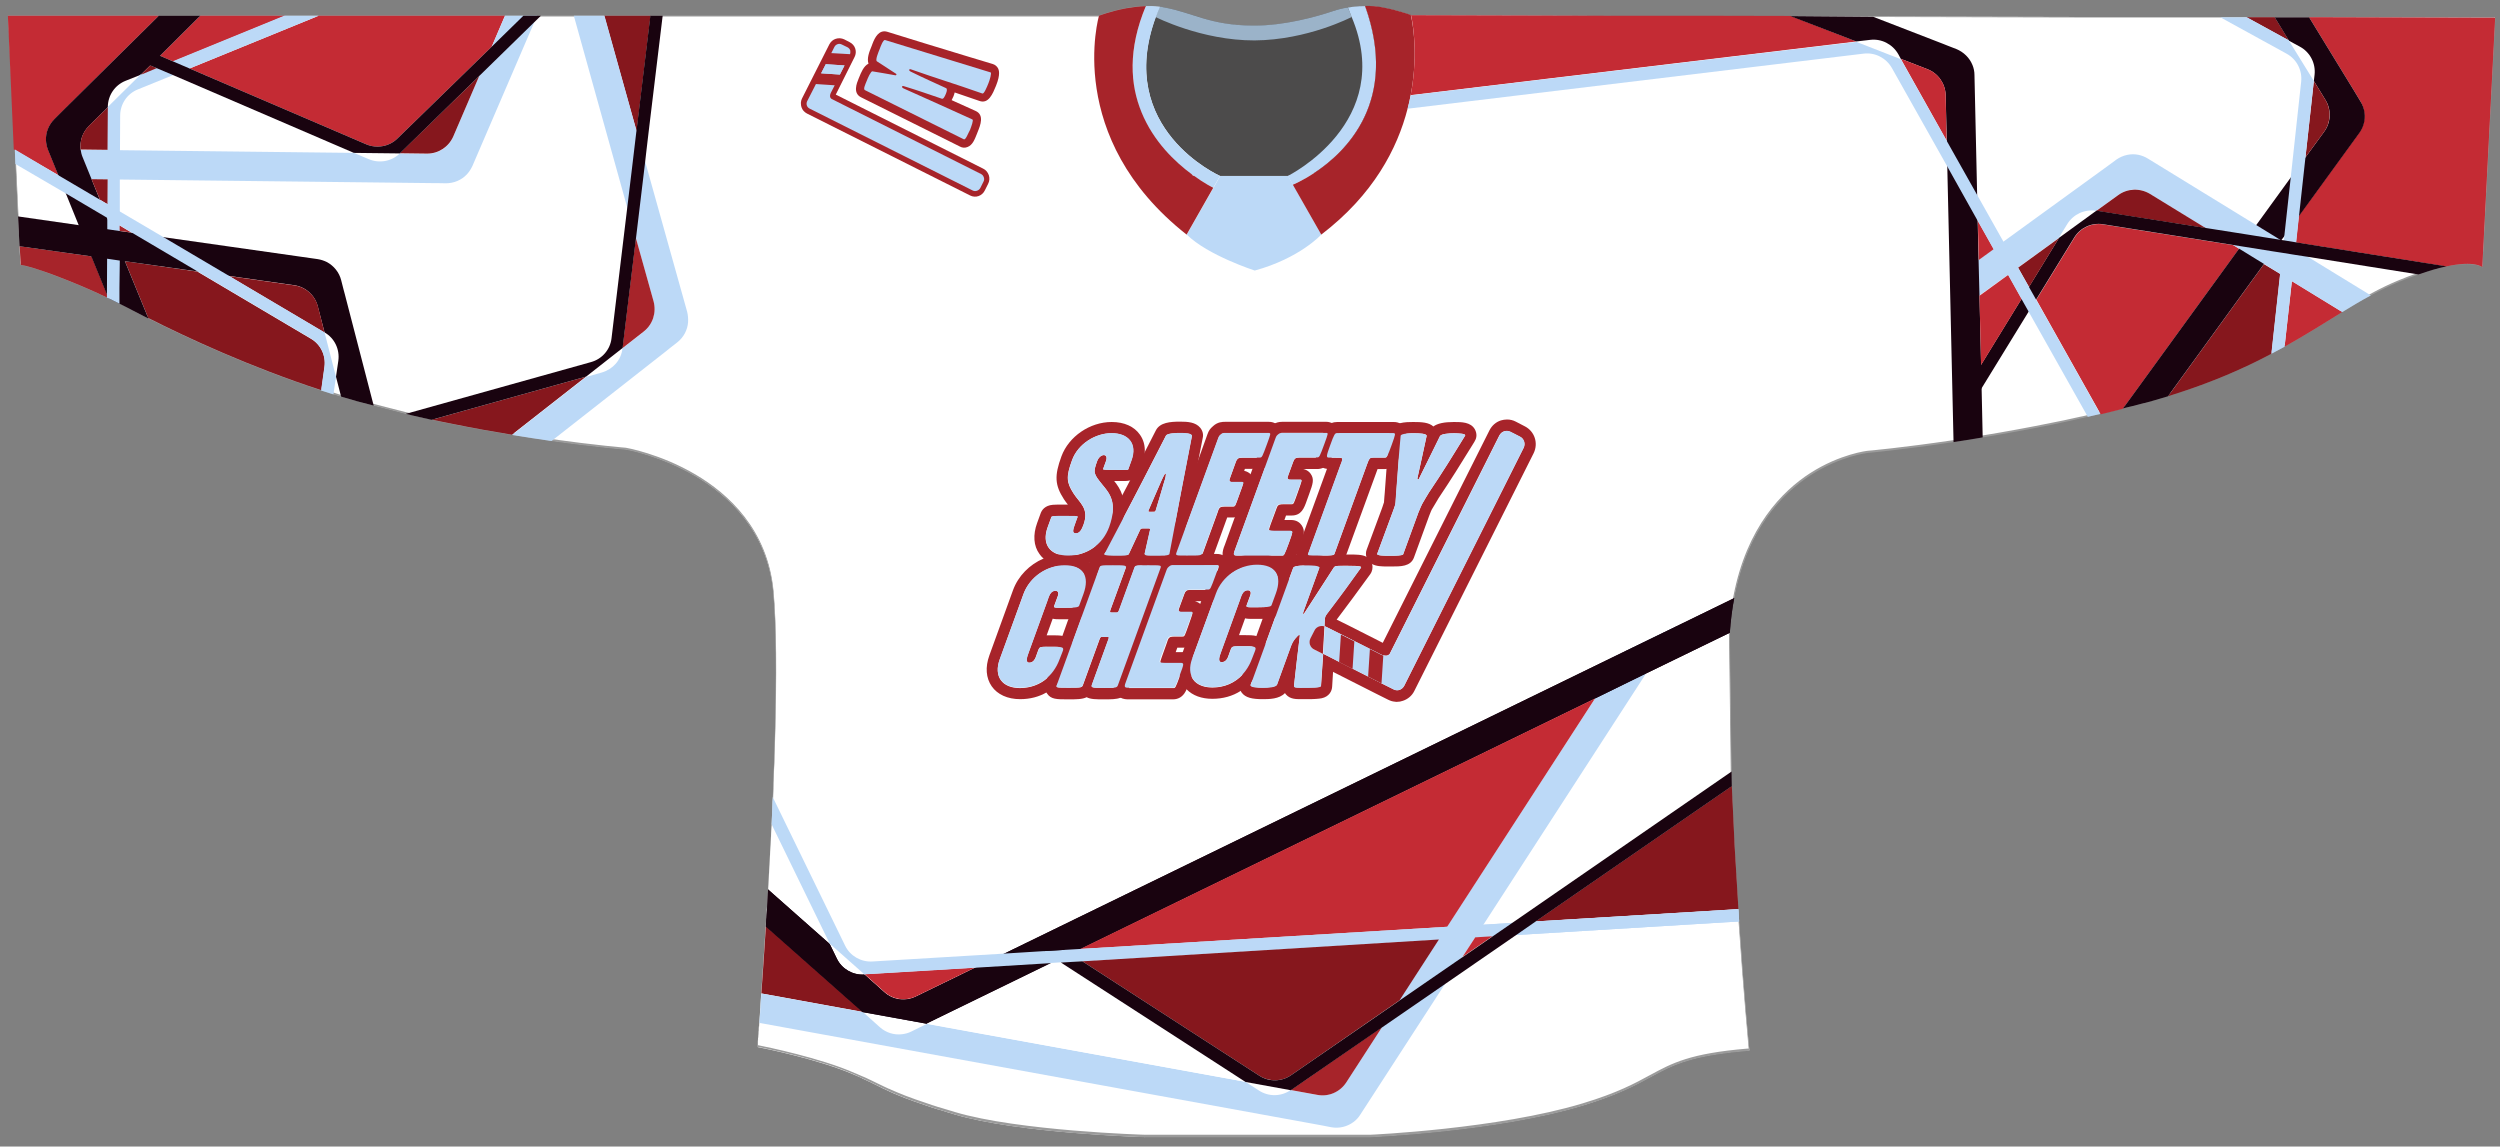 <?xml version="1.0" encoding="utf-8"?>
<!-- Generator: Adobe Illustrator 24.1.1, SVG Export Plug-In . SVG Version: 6.00 Build 0)  -->
<svg version="1.1" id="Layer_1" xmlns="http://www.w3.org/2000/svg" xmlns:xlink="http://www.w3.org/1999/xlink" x="0px" y="0px"
	 viewBox="0 0 1398.1 641.2" style="enable-background:new 0 0 1398.1 641.2;" xml:space="preserve">
<rect x="0" y="0" width="1398.1" height="641.2" fill="#808080" stroke="none"/>
<style type="text/css">
	.st0{fill:#A7242A;}
	.st1{fill:#C42B34;}
	.st2{fill:#86171D;}
	.st3{fill:#19030F;}
	.st4{fill:#BCD9F7;}
	.st5{fill:none;}
	.st6{fill:#FFFFFF;}
	.st7{fill:#9B9B9B;}
	.st8{fill:#85171D;}
	.st9{fill:#C32B34;}
	.st10{fill:#4C4B4B;}
	.st11{fill:#090909;}
	.st12{fill:#9BB3C9;}
	.st13{clip-path:url(#SVGID_2_);fill:#86171D;}
	.st14{clip-path:url(#SVGID_2_);fill:#C42B34;}
	.st15{clip-path:url(#SVGID_2_);}
	.st16{fill:#891D25;}
	.st17{clip-path:url(#SVGID_4_);}
	.st18{fill:#FFFFFF;stroke:#9B9B9B;stroke-width:0.243;stroke-miterlimit:10;}
	.st19{clip-path:url(#SVGID_6_);fill:#86171D;}
	.st20{clip-path:url(#SVGID_6_);fill:#C42B34;}
	.st21{clip-path:url(#SVGID_6_);}
</style>
<g>
	<g>
		<path class="st6" d="M640.5,635.9c-0.7,0-71.2-2.1-106.7-12.7c-0.6-0.2-1.2-0.4-1.9-0.6l-1.1-0.3c-0.4-0.1-0.9-0.3-1.3-0.4
			c-0.7-0.2-4-1.2-4.2-1.3c-0.3-0.1-0.5-0.2-0.8-0.2c-0.4-0.1-0.8-0.3-1.2-0.4l-0.4-0.1c-0.6-0.2-1.2-0.4-1.9-0.6
			c-1.2-0.4-2.4-0.8-3.5-1.2c-4-1.3-7.6-2.6-11.3-4c-3.1-1.2-5.7-2.3-8.2-3.4c-0.2-0.1-0.4-0.2-0.6-0.3c-0.2-0.1-0.4-0.2-0.6-0.3
			c-0.6-0.3-1.2-0.6-1.7-0.8c-0.5-0.2-1-0.5-1.5-0.7c-1.1-0.5-2.1-1-3.2-1.6c-1.2-0.6-2.5-1.2-3.9-1.9c-0.2-0.1-0.5-0.2-0.7-0.3
			c-0.3-0.1-0.5-0.3-0.8-0.4c-0.4-0.2-0.9-0.4-1.3-0.6c-0.4-0.2-0.9-0.4-1.3-0.6l-0.3-0.2c-0.8-0.4-1.6-0.7-2.4-1.1
			c-0.3-0.1-0.6-0.3-0.9-0.4c-0.3-0.1-0.5-0.2-0.8-0.3c-19.1-8.5-50.3-14.9-54.2-15.6c0-0.1,0-0.4,0-0.7c0-0.2,0-0.2,0-0.4l0-0.3
			c0-0.1,0-0.3,0-0.5l0-0.1c0-0.1,0-0.1,0-0.2l0-0.3l0-0.3c0-0.1,0-0.3,0-0.4c0-0.4,0.1-0.8,0.1-1.3l0-0.3c0-0.2,0-0.5,0.1-0.8
			l0-0.2c0.1-0.9,0.2-1.9,0.2-3l0.1-0.7c0-0.1,0-0.3,0-0.5l0-0.2c0-0.7,0.1-1.4,0.2-2.1l0.1-1.2c0,0,0.5-6.9,0.6-8.6
			c0-0.7,0.1-1.3,0.1-2c0-0.6,0.1-1.2,0.1-1.8c0.1-1.3,0.2-2.7,0.3-4.2l1.4-20.4l1.1-16.9c0.1-1.3,0.2-2.6,0.2-3.9
			c0.1-0.8,0.1-1.6,0.2-2.4c0.2-2.4,0.3-4.9,0.5-7.4c0,0,0.2-4.1,0.3-4.5l2.1-38.5l0-0.1c0-0.3,0.1-1.7,0.1-2.1
			c0.2-3.6,0.3-7.1,0.4-10.6c0-0.3,0-0.7,0.1-1c0-0.3,0-0.7,0.1-1c0-0.1,0.3-8,0.3-8c0-0.8,0.1-1.6,0.1-2.4l0.1-3.4
			c0.1-2.4,0.2-4.9,0.3-7.3c0-1.8,0.3-10.2,0.3-10.2c1.1-38,0.8-66.3-0.8-84c-3.1-34.6-25.4-54.5-43.5-65.2
			c-19.6-11.5-38.7-15-38.9-15c-0.2,0-17-1.4-42.1-4.9c-7-1-14.5-2.1-22.2-3.4c-11.5-1.9-22.7-3.9-33.4-6.1c-2-0.4-4.1-0.8-6.1-1.2
			l-5.2-1.1l-4.3-1c-2.2-0.5-4.4-1-6.6-1.5l-3.7-0.9l-25.5-6.6l-1.5-0.4c-2.6-0.8-5.3-1.5-7.9-2.3c-0.5-0.1-1-0.3-1.4-0.4
			c-0.9-0.2-1.7-0.5-2.6-0.8l-1.6-0.5c-0.2-0.1-0.5-0.2-0.8-0.2l-0.3-0.1l-0.1-0.1c-1.9-0.6-3.8-1.2-5.7-1.8
			c-39.3-12.8-74.3-29-96.8-40.4c-3.1-1.6-6-3.1-8.5-4.4l-0.5-0.3c-2.3-1.2-4.7-2.5-7.2-3.6c-1.8-0.9-3.8-1.9-6.1-3l-0.3-0.1
			c-0.2-0.1-0.3-0.1-0.5-0.2c-10.1-4.8-20.4-9.1-30.7-12.9c-5.9-2.2-13.5-4.8-17.1-5.1l-0.5-10.3l-0.8-16.7L8.8,92L4.6,9l609.7,0
			c0.3,0,0.4,0,0.5-0.1l0,0c0,0,6.4-2.5,14.9-4.1c4.2-0.7,7.8-1.1,11.3-1.2h0.4c0.3,0,0.6,0,0.9,0c0,0,0.9,0,0.9,0
			c1.7,0,3.4,0.1,5.1,0.3c0.9,0.1,1.6,0.2,2.3,0.4c5.9,1.1,10.7,2.6,15.8,4.2c8.8,2.8,17.9,5.7,33.1,5.9c0.4,0,0.7,0,1.1,0
			c0.4,0,0.8,0,1.2,0h0.3c0.3,0,0.6,0,0.9,0c16.9-0.1,34.4-5.1,43.3-8.1c2.9-0.9,5.6-1.6,8.2-2c0.9-0.2,1.9-0.4,2.9-0.5
			c2-0.2,3.9-0.4,5.8-0.4h0.4c1,0,2,0.1,2.8,0.1c1,0.1,2,0.2,3,0.3c0.1,0,0.2,0,0.3,0c1.2,0.1,2.2,0.3,3.3,0.5
			c5.1,0.9,10.4,2.3,15.8,4.2l1.1,0L903.7,9l6.1,0l12.4,0l6.1,0l12.4,0l6.1,0h8.5l45.6,0.1l45.6,0.1l115.3,0.3l8.7,0l11.3,0l8.7,0
			l8.7,0l11.3,0l8.7,0l8.7,0l11.4,0l8.7,0l7.8,0l15.9,0l123.6,0.3l-7.1,139c-0.8-0.5-3.2-1.7-8.6-1.7c-3.4,0-7.5,0.5-12,1.5
			c-4.6,1-9.8,2.5-15.4,4.5c-3.4,1.2-6.9,2.5-10.5,4c-5.1,2.1-10.3,4.6-16,7.7c-5.6,3-11.2,6.4-16.1,9.4c-2,1.2-4,2.5-6.1,3.8
			c-8.2,5.1-16.7,10.3-26.4,15.7c-2.8,1.5-5.1,2.8-7.3,3.9c-17.3,9.1-35.2,16.5-54.8,22.7c-1.1,0.3-2.1,0.7-3.1,1
			c-1.2,0.4-2.4,0.7-3.7,1.1c-3.4,1-6.4,1.9-9.4,2.6l-0.2,0c-0.1,0-0.3,0.1-0.4,0.1c-2,0.5-4.1,1.1-6.1,1.6
			c-0.8,0.2-1.5,0.4-2.3,0.6c-1.1,0.3-2.2,0.6-3.3,0.9l-12.4,3c-1.5,0.3-3,0.7-4.4,1c-0.4,0.1-0.8,0.2-1.1,0.3
			c-0.4,0.1-0.9,0.2-1.3,0.3l-4.1,0.9c-3.1,0.7-6.1,1.3-9.1,2c-1,0.2-2,0.4-3,0.6c-1.2,0.2-2.3,0.5-3.5,0.7
			c-12.7,2.6-25.9,5-39.2,7.2c-5.1,0.9-10.5,1.7-16.3,2.6c-28.4,4.2-47.3,5.9-47.5,6c-0.2,0-15.4,1.7-32.1,12.5
			c-15.4,10-35.4,30-42.8,68.7c-1.2,6.1-2,12.6-2.5,19.4l1.1,85.7l1.6,34.3l2.1,34.8c0.1,1.4,0.2,2.7,0.3,4.1l0.2,2.8
			c2.7,40.9,5.5,69.6,5.8,72.3c-0.1,0-0.3,0-0.3,0c-0.1,0-0.2,0-0.3,0c-0.1,0-0.2,0-0.3,0c-32.3,2.7-42,8.1-54.4,14.8
			c-8.6,4.7-18.4,10-37.6,15.9c-47.3,14.4-118.4,17.6-119.4,17.6H640.5z"/>
		<path class="st7" d="M763.4,3.7c1,0,2,0.1,2.8,0.1c1.1,0.1,2.1,0.2,3,0.3c0,0,0.2,0,0.2,0l0,0l0,0c1.1,0.1,2.2,0.3,3.2,0.5
			c5,0.9,10.3,2.3,15.8,4.2l0.1,0h0.1h1l114.1,0.2l6.1,0l12.4,0l6.1,0l12.3,0l6.1,0h8.5l45.6,0.1l45.6,0.1l115.3,0.3l8.7,0l11.3,0
			l8.7,0l8.7,0l11.3,0l8.7,0l8.7,0l11.4,0h1.7l7,0l7.8,0l15.9,0l19.3,0l104.1,0.3l-7.1,138.5c-1-0.6-3.5-1.6-8.4-1.6
			c-3.4,0-7.5,0.5-12,1.5c-4.6,1-9.8,2.5-15.5,4.5c-3.4,1.2-6.9,2.5-10.5,4c-5.1,2.1-10.3,4.6-16,7.7c-5.6,3-11.2,6.5-16.1,9.4
			c-2,1.2-4,2.5-6.1,3.8c-8.2,5.1-16.7,10.3-26.4,15.7c-2.8,1.5-5.1,2.8-7.3,3.9c-17.3,9.1-35.2,16.5-54.8,22.7
			c-1,0.3-2,0.6-3.1,0.9c-1.2,0.4-2.4,0.7-3.6,1.1h0l-0.1,0c-3.3,1-6.4,1.9-9.3,2.6l-0.2,0c-0.1,0-0.3,0.1-0.4,0.1
			c-2.1,0.6-4.3,1.1-6.1,1.6c-0.8,0.2-1.5,0.4-2.3,0.6c-1.1,0.3-2.2,0.6-3.3,0.8l-12.4,3c-1.5,0.3-3,0.7-4.4,1
			c-0.4,0.1-0.8,0.2-1.1,0.3c-0.4,0.1-0.9,0.2-1.3,0.3c-0.7,0.2-1.4,0.3-2.1,0.5l-2,0.4c-3.1,0.7-6.1,1.3-9.1,2c-1,0.2-2,0.4-3,0.6
			c-1.2,0.2-2.3,0.5-3.5,0.7c-12.7,2.6-25.8,5-39.2,7.2c-5.1,0.9-10.4,1.7-16.3,2.6h0l0,0c-28.3,4.2-47.3,5.9-47.5,5.9
			c-0.2,0-15.4,1.7-32.2,12.5c-15.5,10-35.5,30-42.9,68.8c-1.2,6.1-2,12.6-2.5,19.5l1.1,85.6l1.6,34.2l2.1,34.8
			c0.1,1.4,0.2,2.7,0.3,4.1c0.1,0.9,0.1,1.8,0.2,2.7c2.7,40,5.4,68.4,5.7,72.1c0,0-0.1,0-0.1,0c-0.1,0-0.2,0-0.3,0
			c-0.1,0-0.2,0-0.2,0c-32.3,2.7-42.1,8.1-54.5,14.8c-8.6,4.7-18.4,10-37.6,15.8c-47.4,14.4-118.6,17.6-119.3,17.6l-125.2,0
			c-0.7,0-71.2-2.1-106.6-12.7c-0.6-0.2-1.3-0.4-1.9-0.6c-0.4-0.1-0.7-0.2-1.1-0.3c-0.4-0.1-0.9-0.3-1.3-0.4c-0.7-0.2-1.3-0.4-2-0.6
			c-0.5-0.2-1.1-0.3-1.6-0.5c-0.2-0.1-0.4-0.1-0.7-0.2c-0.3-0.1-0.5-0.2-0.8-0.2c-0.4-0.1-0.8-0.3-1.2-0.4l-0.3-0.1
			c-0.7-0.2-1.3-0.4-1.9-0.6c-1.5-0.5-2.5-0.8-3.5-1.2c-4-1.3-7.6-2.6-11.3-4c-3.1-1.2-5.7-2.3-8.2-3.4c-0.2-0.1-0.4-0.2-0.6-0.3
			c-0.2-0.1-0.3-0.2-0.5-0.2l0,0l-0.1,0c-0.6-0.3-1.1-0.5-1.7-0.8c-0.5-0.2-1-0.5-1.5-0.7c-1.1-0.5-2.1-1-3.3-1.6
			c-1.2-0.6-2.5-1.2-3.9-1.9c-0.2-0.1-0.5-0.2-0.7-0.3c-0.3-0.1-0.5-0.3-0.8-0.4c-0.4-0.2-0.9-0.4-1.3-0.6c-0.4-0.2-0.9-0.4-1.4-0.6
			l-0.3-0.1c-0.8-0.4-1.6-0.7-2.5-1.1c-0.3-0.1-0.6-0.3-0.9-0.4c-0.3-0.1-0.5-0.2-0.8-0.3c-18.8-8.4-49.6-14.7-54.1-15.6
			c0-0.1,0-0.3,0-0.5l0-0.1c0-0.1,0-0.2,0-0.3c0-0.1,0-0.2,0-0.3c0-0.1,0-0.3,0-0.5c0,0,0-0.1,0-0.1c0,0,0-0.1,0-0.1l0-0.1v-0.1
			l0-0.2c0-0.1,0-0.2,0-0.3c0-0.1,0-0.3,0-0.4c0-0.4,0.1-0.9,0.1-1.3l0-0.3c0-0.3,0-0.5,0.1-0.8l0-0.2c0.1-0.9,0.1-1.8,0.2-2.9
			l0.1-0.8c0-0.1,0-0.3,0-0.4l0-0.2c0-0.6,0.1-1.3,0.2-2l0.1-1.3c0.1-1.2,0.2-2.4,0.3-3.7c0.1-1.5,0.2-3.1,0.3-4.8
			c0-0.6,0.1-1.3,0.1-2c0-0.6,0.1-1.2,0.1-1.8c0.1-1.4,0.2-2.8,0.3-4.2l1.4-20.4l1.1-16.9c0.1-1.4,0.2-2.7,0.2-3.9
			c0.1-0.8,0.1-1.6,0.2-2.4c0.2-2.5,0.3-5,0.5-7.5l0.1-2l0-0.4c0-0.3,0-0.7,0.1-1c0-0.3,0-0.7,0.1-1l2.1-38.5l0-0.1l0-0.1
			c0-0.3,0-0.6,0.1-1c0-0.4,0-0.7,0.1-1.1c0.2-3.5,0.3-7.1,0.4-10.6c0-0.3,0-0.7,0.1-1c0-0.3,0-0.7,0.1-1c0-0.1,0-0.1,0-0.2
			c0-0.1,0-0.1,0-0.2c0-1.3,0.1-2.6,0.1-3.9c0-1.3,0.1-2.5,0.1-3.7c0-0.8,0.1-1.6,0.1-2.4l0.1-3.4c0.1-2.4,0.2-4.9,0.3-7.3
			c0-1.8,0.1-3.6,0.2-5.3c0-1.6,0.1-3.2,0.1-4.8c1.1-38,0.8-66.3-0.8-84c-3.2-34.6-25.4-54.6-43.6-65.3c-19.6-11.6-38.8-15-39-15
			c-0.2,0-16.9-1.4-42-4.9l-0.1,0c-7-1-14.4-2.1-22.2-3.4c-11.5-1.9-22.7-3.9-33.4-6.1c-2-0.4-4.1-0.8-6.1-1.2l-0.4-0.1
			c-1.6-0.3-3.2-0.7-4.8-1l0,0l-2.1-0.5l-2.2-0.5c-2.4-0.5-4.8-1.1-6.5-1.5c-0.6-0.1-1.2-0.3-1.8-0.4c-0.6-0.1-1.2-0.3-1.9-0.4
			l-25.5-6.6l-0.8-0.2l-0.8-0.2c-2.3-0.7-5.1-1.4-7.9-2.3c-0.4-0.1-0.9-0.3-1.4-0.4c-0.8-0.2-1.7-0.5-2.5-0.8
			c-0.5-0.2-1.1-0.3-1.6-0.5c-0.3-0.1-0.5-0.2-0.8-0.3l-0.1,0v0l-0.3-0.1c-1.9-0.6-3.8-1.2-5.7-1.8c-39.2-12.8-74.3-29-96.7-40.4
			c-3.1-1.6-6-3.1-8.5-4.4l-0.6-0.3c-2.3-1.2-4.7-2.5-7.1-3.6c-1.8-0.9-3.8-1.9-6.1-3c-0.1,0-0.2-0.1-0.3-0.1
			c-0.2-0.1-0.3-0.1-0.5-0.2c-10.1-4.8-20.4-9.1-30.7-12.9c-5.8-2.1-13.3-4.7-17-5.1l-0.5-10.2l-0.8-16.7L9,92l-0.4-8.1L4.8,9.2
			l609.3,0c0.1,0,0.1,0,0.2,0c0.2,0,0.4,0,0.5-0.1c0.4-0.2,6.6-2.5,14.9-4.1c4.2-0.7,7.8-1.1,11.2-1.2l0.4,0c0.3,0,0.6,0,0.9,0h0.9
			c1.7,0,3.4,0.1,5.1,0.3c0.9,0.1,1.6,0.2,2.3,0.4c5.9,1.1,10.7,2.6,15.8,4.2c8.8,2.8,18,5.7,33.2,6c0.4,0,0.7,0,1.1,0
			c0.4,0,0.8,0,1.2,0h0.3c0.3,0,0.6,0,0.8,0c16.9-0.1,34.4-5.1,43.4-8.1c2.9-0.9,5.6-1.6,8.2-2c1.1-0.2,2-0.4,2.9-0.5
			c2-0.2,3.9-0.4,5.8-0.4H763.4 M763.4,3.3H763c-1.9,0-3.9,0.2-5.8,0.4c-1,0.1-1.9,0.3-2.9,0.5c-2.8,0.4-5.5,1.2-8.2,2
			c-9.6,3.2-26.7,7.9-43.2,8c-0.3,0-0.6,0-0.8,0h-0.3c-0.8,0-1.5,0-2.3,0c-23.7-0.3-32.5-7.2-48.9-10.2c-0.8-0.2-1.5-0.3-2.3-0.4
			c-1.7-0.2-3.4-0.3-5.1-0.3h-0.9c-0.3,0-0.6,0-0.9,0h-0.4c-3.9,0.1-7.8,0.6-11.3,1.2c-8.6,1.6-15,4.1-15,4.1s0,0-0.3,0
			c0,0-0.1,0-0.2,0H4.4l3.9,75.1L8.6,92l1.5,29.1l0.8,16.7l0.6,10.5c3,0.2,9.7,2.3,17.2,5.1c10.4,3.8,20.6,8.1,30.7,12.9
			c0.3,0.1,0.5,0.2,0.8,0.3c2,1,4.1,1.9,6.1,3c2.6,1.2,5.1,2.6,7.7,3.9c2.5,1.3,5.4,2.8,8.5,4.4c21.7,10.9,57,27.4,96.8,40.4
			c1.9,0.6,3.8,1.2,5.7,1.8v0c0.4,0.1,0.8,0.2,1.2,0.4c1.4,0.4,2.8,0.8,4.2,1.2c0.5,0.2,1,0.3,1.4,0.4c2.6,0.8,5.2,1.5,7.9,2.3
			c0.5,0.1,1,0.3,1.5,0.4l25.5,6.6c1.2,0.3,2.5,0.6,3.7,0.9c2.2,0.5,4.3,1,6.6,1.5c1.4,0.3,2.9,0.6,4.3,1h0c1.6,0.3,3.2,0.7,4.8,1
			c2.2,0.5,4.4,0.9,6.5,1.3c11.7,2.4,23,4.4,33.4,6.1c8,1.3,15.4,2.4,22.2,3.4h0c25.4,3.6,42,4.9,42,4.9s76.1,13.2,82.2,80
			c1.8,19.9,1.7,50.7,0.8,84c-0.1,3.4-0.2,6.8-0.3,10.2c-0.2,3.5-0.3,7.1-0.4,10.7c0,0.8,0,1.6-0.1,2.4c-0.1,2.5-0.2,5.1-0.3,7.6
			c0,0.1,0,0.2,0,0.4c0,0.7-0.1,1.4-0.1,2c-0.1,3.6-0.3,7.1-0.4,10.6c0,0.7-0.1,1.4-0.1,2.1l0,0.1l-2.1,38.5c0,0.7-0.1,1.4-0.1,2
			c0,0.8-0.1,1.6-0.1,2.4v0c-0.1,2.5-0.3,5-0.5,7.4c0,0.8-0.1,1.6-0.2,2.4c-0.1,1.3-0.1,2.6-0.2,3.9l-1.1,16.9l-1.4,20.4
			c-0.1,1.4-0.2,2.8-0.3,4.2c-0.1,1.3-0.2,2.5-0.2,3.7c-0.2,3.1-0.4,6-0.6,8.6c-0.1,1.2-0.2,2.3-0.3,3.3c0,0.2,0,0.5,0,0.7
			c-0.1,1.4-0.2,2.6-0.3,3.7c0,0.3,0,0.7-0.1,1c0,0.6-0.1,1.1-0.1,1.6c0,0.3,0,0.5-0.1,0.7v0.3c0,0.1,0,0.2,0,0.3c0,0.3,0,0.6,0,0.8
			c0,0.1,0,0.2,0,0.3c0,0.5,0,0.8,0,0.8c0,0,0,0,0,0s0,0,0,0h0.1c2,0.4,34.6,6.8,54.2,15.6c0.6,0.3,1.2,0.5,1.7,0.8
			c1,0.5,1.9,0.9,2.8,1.3c0.9,0.4,1.8,0.9,2.7,1.3c0.5,0.2,1,0.5,1.5,0.7c2.6,1.3,4.9,2.4,7.2,3.5c1.1,0.5,2.1,1,3.2,1.5l0,0
			c0.4,0.2,0.8,0.4,1.2,0.6c2.5,1.1,5.1,2.2,8.2,3.4c3.1,1.2,6.8,2.5,11.3,4c1.1,0.4,2.3,0.8,3.5,1.2c0.6,0.2,1.2,0.4,1.9,0.6
			c0.5,0.2,1,0.3,1.6,0.5c0.5,0.2,1,0.3,1.4,0.4c1.1,0.4,2.3,0.7,3.6,1.1c0.4,0.1,0.9,0.3,1.3,0.4c1,0.3,1.9,0.6,2.9,0.9
			c35.8,10.7,106.7,12.7,106.7,12.7h125.2c0,0,71.4-3,119.4-17.7c47.7-14.5,37.9-26,92-30.6c0.2,0,0.3,0,0.5-0.1c0.2,0,0.3,0,0.5,0
			c0,0-2.9-29.3-5.8-72.5c-0.1-2.2-0.3-4.5-0.4-6.8l-2.1-34.8l-1.6-34.2l-1.1-85.6c0.5-6.9,1.3-13.4,2.5-19.4
			c14.3-74.8,74.7-81,74.7-81s18.8-1.7,47.5-6h0c5.1-0.8,10.6-1.6,16.3-2.6c12.1-2,25.3-4.4,39.2-7.2c2.1-0.4,4.3-0.9,6.5-1.4
			c3-0.6,6.1-1.3,9.1-2c1.4-0.3,2.7-0.6,4.1-0.9c0.8-0.2,1.6-0.4,2.5-0.6c1.5-0.3,2.9-0.7,4.4-1l12.4-3c1.9-0.5,3.7-1,5.6-1.4
			c2-0.5,4.1-1.1,6.2-1.6c0.2-0.1,0.3-0.1,0.5-0.1c3.2-0.8,6.3-1.7,9.3-2.6h0c1.2-0.4,2.5-0.7,3.7-1.1c1-0.3,2.1-0.6,3.1-1
			c22.2-7,39.9-14.8,54.8-22.7c2.5-1.3,4.9-2.6,7.3-3.9c12.2-6.8,22.6-13.4,32.5-19.5c5.4-3.3,10.7-6.5,16.1-9.4
			c5.2-2.8,10.5-5.4,16-7.7c3.8-1.5,7.3-2.9,10.5-4c6.1-2.1,11.1-3.6,15.4-4.5c5.1-1.1,9-1.4,11.9-1.4c6.7,0,8.8,1.9,8.8,1.9
			l7.2-139.5l-104.5-0.3l-19.3,0l-15.9,0l-7.8,0l-7,0h-1.7l-11.4,0l-8.7,0l-8.7,0l-11.3,0l-8.7,0h0l-8.7,0l-11.3,0l-8.7,0
			l-115.3-0.3h0L1000.7,9h0l-45.6-0.1h-8.5l-6.1,0l-12.4,0l-6.1,0l-12.4,0l-6.1,0L789.6,8.5h-1c-6-2.1-11.3-3.4-15.8-4.2
			c-1.1-0.2-2.1-0.4-3.2-0.5c-0.1,0-0.2,0-0.3,0c-1-0.1-2-0.2-3-0.3C765.3,3.4,764.3,3.4,763.4,3.3L763.4,3.3z"/>
	</g>
	<path class="st4" d="M738.9,131.2c0,0-12,13.2-37.2,20.1c0,0-26.3-8.5-38-20.1l18.7-32.8h37.9L738.9,131.2z"/>
	<path class="st10" d="M735,96.8l-14.8,1.6h-37.9c0,0-59-26.1-36-88.9c0.7-1.9,1.4-3.8,2.3-5.8c0.8,0.1,1.6,0.2,2.3,0.4
		c16.8,3,25.7,10.2,50.7,10.2c16.7,0,34.2-4.8,44-8.1c2.7-0.9,5.4-1.6,8.2-2c1-0.2,2-0.3,2.9-0.4c2.2-0.3,4.5-0.4,6.7-0.4
		C782.4,56.5,752.9,85,735,96.8z"/>
	<path class="st12" d="M755.9,9.5c0,0-24.6,12.9-54.3,13.1c-29.6,0.1-55.4-13.1-55.4-13.1c0.7-1.9,1.4-3.8,2.3-5.8
		c0.8,0.1,1.6,0.2,2.3,0.4c16.8,3,25.7,10.2,50.7,10.2c16.7,0,34.2-4.8,44-8.1c2.7-0.9,5.4-1.6,8.2-2C754.6,6,755.3,7.8,755.9,9.5z"
		/>
	<path class="st4" d="M723,103.3l-2.8-4.9c0,0,60.5-29.9,35.7-88.9c-0.7-1.7-1.3-3.5-2.1-5.3c0.7-0.1,1.4-0.2,2.1-0.3
		c0.3-0.1,0.6-0.1,0.8-0.1c2.2-0.3,4.5-0.4,6.7-0.4C789.7,76.9,723,103.3,723,103.3z"/>
	<path class="st4" d="M682.3,98.4l-3.8,6.6c0,0,0,0,0,0c-0.4-0.2-4.9-2.4-10.9-6.6c-0.4-0.3-0.9-0.6-1.3-0.9c0,0,0,0,0,0
		c-9.2-6.8-21.3-18.2-28-34.6c-0.2-0.5-0.4-0.9-0.6-1.4c-0.6-1.4-1.1-2.9-1.5-4.4c-0.3-1-0.6-2-0.8-3c-0.1-0.4-0.2-0.9-0.3-1.3
		c-0.5-2.3-0.9-4.7-1.2-7.1c-0.1-0.7-0.2-1.3-0.2-2c-0.1-0.7-0.1-1.4-0.2-2.1c0-0.7-0.1-1.4-0.1-2.1c0-0.7,0-1.4,0-2.1
		c0-10.1,2.1-21.4,7.4-34c0.9,0,1.8,0,2.6,0c0.1,0,0.3,0,0.4,0c0.7,0,1.3,0,1.9,0.1c0.3,0,0.5,0,0.8,0.1c0.7,0.1,1.4,0.1,2.2,0.2
		c-0.9,2-1.6,3.9-2.3,5.8C623.3,72.3,682.3,98.4,682.3,98.4z"/>
	<path class="st0" d="M678.5,105l-14.9,26.2C594.7,76.9,614.6,8.8,614.6,8.8s6.4-2.5,14.9-4.1c0.5-0.1,0.9-0.2,1.4-0.2
		c2.2-0.4,4.5-0.7,6.9-0.9c0.5,0,1.1-0.1,1.7-0.1c0.4,0,0.9,0,1.3-0.1c-10.2,24.4-8.7,44.1-2.4,59.4c6.7,16.4,18.8,27.8,28,34.6
		l0.8,0.9h0.5C673.6,102.6,678.1,104.8,678.5,105C678.5,105,678.5,105,678.5,105z"/>
	<g>
		<path class="st0" d="M613.2,322.1L613.2,322.1c-0.5-2.3-1.4-4.1-2.3-5.5c-0.4-0.6-1-1.3-1.6-1.9c0,0,0,0-0.1,0
			c-1.7-1.7-4.3-3.3-8-4.2c-1.7-0.4-3.6-0.6-5.8-0.6c-1.1,0-2.2,0.1-3.3,0.2c-3,0.3-5.8,1.1-8.6,2.3c-7.7,3.3-14.1,9.7-17,17.7
			l-13.2,36.4c-2.4,6.6-1.9,12.7,1.3,17.3c3.2,4.6,8.9,7.2,15.9,7.2c5.5,0,10.5-1.3,14.8-3.8c2.1-1.2,4.1-2.7,5.8-4.5
			c3.2-3.2,5.7-7.2,7.4-11.9l1.5-4.2c0.4-1.1,1.6-4.4-0.4-7.5c-0.1-0.1-0.1-0.2-0.2-0.3c-1.3-1.9-3.2-2.8-5.3-3.2
			c-1.7-0.3-3.6-0.3-5.5-0.3l-1.8,0h-1.6l3.4-9.4c1.3,0.3,2.5,0.3,3.3,0.3c0.4,0,0.9,0,1.5,0c0.6,0,1.3,0,2,0c0.7,0,1.4,0,2,0
			c2.7,0,5-0.2,7-0.8c2.2-0.7,3.9-2.1,4.8-4.7l2.3-6.3C613.7,329.2,613.8,325.2,613.2,322.1z M603.6,338.5c-0.2,0.7-0.5,1.1-3.6,1.3
			c-1.1,0.1-2.5,0.1-4.4,0.1c-1.4,0-2.6,0-3.5,0c-2,0-2.9-0.1-2.6-1l2.1-5.7c0.2-0.6,0.8-2.8-1.4-2.8c-2.9,0-3.6,3.1-4.6,5.9
			l-10.3,28.4c-1,2.7-2.1,5.9,0.3,5.9c2.3,0,3.3-2.3,3.5-2.8l1.6-4.4c0.6-1.5,1-1.7,5-1.7c0.8,0,1.8,0,3,0c1.4,0,2.5,0,3.3,0.1
			c2.6,0.2,2.8,0.8,2.1,2.8l-1.5,4.2c-1.5,4.2-3.9,7.8-6.9,10.4c-4.1,3.6-9.4,5.6-15.3,5.6c-9.9,0-14.8-6.4-11.3-16l13.2-36.4
			c3.1-8.5,10.8-14.4,19.3-15.8h0c1.2-0.2,2.4-0.3,3.7-0.3c2.1,0,3.8,0.2,5.4,0.7c2.9,0.9,4.9,2.6,5.8,4.9c1.1,2.6,0.9,6.2-0.7,10.4
			L603.6,338.5z M595.6,339.9c-1.4,0-2.6,0-3.5,0c-2,0-2.9-0.1-2.6-1l2.1-5.7c0.2-0.6,0.8-2.8-1.4-2.8c-2.9,0-3.6,3.1-4.6,5.9
			l-10.3,28.4c-1,2.7-2.1,5.9,0.3,5.9c2.3,0,3.3-2.3,3.5-2.8l1.6-4.4c0.6-1.5,1-1.7,5-1.7c0.8,0,1.8,0,3,0c1.4,0,2.5,0,3.3,0.1
			l2.2-6.1c-1.7-0.3-3.6-0.3-5.5-0.3l-1.8,0h-1.6l3.4-9.4c1.3,0.3,2.5,0.3,3.3,0.3c0.4,0,0.9,0,1.5,0c0.6,0,1.3,0,2,0
			c0.7,0,1.4,0,2,0l2.3-6.4C598.9,339.8,597.5,339.9,595.6,339.9z"/>
		<path class="st0" d="M635.7,314.5c-1.6,1.6-3.9,2.2-6.1,2.5c0.1,0.3-0.1,0.6-0.2,1.1l-8.3,22.7c-0.6,1.7-0.4,1.8,0.7,1.8h2.5
			c0.7,0,1,0,1.5-1.5l8.5-23.4c0.4-1.1,0.7-1.4,3.9-1.4C637.3,315.9,636.4,315.3,635.7,314.5z M612.3,313.4c0,0-0.1-0.1-0.1-0.1
			c-0.9,0.5-1.9,1-2.9,1.4c0.6,0.6,1.2,1.3,1.6,1.9c0.9,1.3,1.8,3.1,2.3,5.4l1.5-4.1c0.4-1,0.5-1.4,1.7-1.6
			C614.6,315.9,613.3,315,612.3,313.4z M635.7,314.5c-1.6,1.6-3.9,2.2-6.1,2.5c0.1,0.3-0.1,0.6-0.2,1.1l-8.3,22.7
			c-0.6,1.7-0.4,1.8,0.7,1.8h2.5c0.7,0,1,0,1.5-1.5l8.5-23.4c0.4-1.1,0.7-1.4,3.9-1.4C637.3,315.9,636.4,315.3,635.7,314.5z
			 M612.3,313.4c0,0-0.1-0.1-0.1-0.1c-0.9,0.5-1.9,1-2.9,1.4c0.6,0.6,1.2,1.3,1.6,1.9c0.9,1.3,1.8,3.1,2.3,5.4l1.5-4.1
			c0.4-1,0.5-1.4,1.7-1.6C614.6,315.9,613.3,315,612.3,313.4z M635.7,314.5c-1.6,1.6-3.9,2.2-6.1,2.5c0.1,0.3-0.1,0.6-0.2,1.1
			l-8.3,22.7c-0.6,1.7-0.4,1.8,0.7,1.8h2.5c0.7,0,1,0,1.5-1.5l8.5-23.4c0.4-1.1,0.7-1.4,3.9-1.4
			C637.3,315.9,636.4,315.3,635.7,314.5z M612.3,313.4c0,0-0.1-0.1-0.1-0.1c-0.9,0.5-1.9,1-2.9,1.4c0.6,0.6,1.2,1.3,1.6,1.9
			c0.9,1.3,1.8,3.1,2.3,5.4l1.5-4.1c0.4-1,0.5-1.4,1.7-1.6C614.6,315.9,613.3,315,612.3,313.4z M655.4,316.2
			C655.4,316.2,655.4,316.2,655.4,316.2c-0.1-1.1-0.5-2.2-1.2-3.1c-0.8-1.1-1.5-1.8-2.6-2.3c-0.1,0-0.1-0.1-0.2-0.1
			c-0.1-0.1-0.2-0.1-0.3-0.1c-1.9-0.7-4.6-0.7-9-0.7c-0.8,0-1.5,0-2.1,0c-2.7,0-4.1,0-5.4,0.3c-0.9,0.2-1.8,0.4-2.5,0.8
			c-0.5-0.3-1.1-0.5-1.8-0.6c-2-0.5-4.5-0.5-8.1-0.5c-1.8,0-3.4,0-4.8,0.1c-0.2,0-0.4,0-0.6,0.1c-2.3,0.2-4,0.6-5.5,1.7
			c-0.9,0.7-1.7,1.6-2.3,2.9c0,0,0,0.1,0,0.1c-0.2,0.3-0.3,0.7-0.5,1.1l-2.2,6l-6.5,17.9l-2.3,6.4l-3.4,9.5l-2.2,6.1l-6.3,17.4
			l-0.7,2c-0.8,2.3-0.8,4.3,0.3,6.1c0.1,0.2,0.2,0.4,0.4,0.6c2.2,3.2,5.2,3.2,11.8,3.2c4.5,0,7.9,0,10.3-1.2
			c2.2,1.2,5.2,1.2,9.7,1.2c3.9,0,6.9,0,9.2-0.9c2.1-0.8,3.6-2.4,4.7-5.3l0,0l23.6-64.8C655.4,318.6,655.6,317.4,655.4,316.2z
			 M625.4,382.6c-0.5,1.3-0.7,1.8-2.5,2c-1.1,0.1-2.8,0.1-5.4,0.1c-7.3,0-7.4-0.2-6.7-2.1l9.1-25.1c0.4-1.2,0.4-1.3-0.7-1.3h-3
			c-0.6,0-0.8,0.1-1.3,1.4l-9.2,25.3c-0.6,1.6-0.6,1.7-8.1,1.7c-7,0-7-0.1-6.5-1.5l0.2-0.5l8.6-23.6l5-13.7l8.5-23.3v0l1.5-4.1
			c0.4-1,0.5-1.4,1.7-1.6c1-0.2,2.8-0.2,6-0.2c5.5,0,7,0,7.2,0.7c0.1,0.3-0.1,0.6-0.2,1.1l-8.3,22.7c-0.6,1.7-0.4,1.8,0.7,1.8h2.5
			c0.7,0,1,0,1.5-1.5l8.5-23.4c0.4-1.1,0.7-1.4,3.9-1.4c1,0,2.3,0,4,0c2,0,3.5,0,4.6,0c2,0.1,2.4,0.3,2.4,0.8c0,0.2-0.1,0.4-0.2,0.7
			L625.4,382.6z M612.3,313.4c0,0-0.1-0.1-0.1-0.1c-0.9,0.5-1.9,1-2.9,1.4c0.6,0.6,1.2,1.3,1.6,1.9c0.9,1.3,1.8,3.1,2.3,5.4l1.5-4.1
			c0.4-1,0.5-1.4,1.7-1.6C614.6,315.9,613.3,315,612.3,313.4z M635.7,314.5c-1.6,1.6-3.9,2.2-6.1,2.5c0.1,0.3-0.1,0.6-0.2,1.1
			l-8.3,22.7c-0.6,1.7-0.4,1.8,0.7,1.8h2.5c0.7,0,1,0,1.5-1.5l8.5-23.4c0.4-1.1,0.7-1.4,3.9-1.4
			C637.3,315.9,636.4,315.3,635.7,314.5z M612.3,313.4c0,0-0.1-0.1-0.1-0.1c-0.9,0.5-1.9,1-2.9,1.4c0.6,0.6,1.2,1.3,1.6,1.9
			c0.9,1.3,1.8,3.1,2.3,5.4l1.5-4.1c0.4-1,0.5-1.4,1.7-1.6C614.6,315.9,613.3,315,612.3,313.4z M635.7,314.5
			c-1.6,1.6-3.9,2.2-6.1,2.5c0.1,0.3-0.1,0.6-0.2,1.1l-8.3,22.7c-0.6,1.7-0.4,1.8,0.7,1.8h2.5c0.7,0,1,0,1.5-1.5l8.5-23.4
			c0.4-1.1,0.7-1.4,3.9-1.4C637.3,315.9,636.4,315.3,635.7,314.5z M612.3,313.4c0,0-0.1-0.1-0.1-0.1c-0.9,0.5-1.9,1-2.9,1.4
			c0.6,0.6,1.2,1.3,1.6,1.9c0.9,1.3,1.8,3.1,2.3,5.4l1.5-4.1c0.4-1,0.5-1.4,1.7-1.6C614.6,315.9,613.3,315,612.3,313.4z
			 M635.7,314.5c-1.6,1.6-3.9,2.2-6.1,2.5c0.1,0.3-0.1,0.6-0.2,1.1l-8.3,22.7c-0.6,1.7-0.4,1.8,0.7,1.8h2.5c0.7,0,1,0,1.5-1.5
			l8.5-23.4c0.4-1.1,0.7-1.4,3.9-1.4C637.3,315.9,636.4,315.3,635.7,314.5z M635.7,314.5c-1.6,1.6-3.9,2.2-6.1,2.5
			c0.1,0.3-0.1,0.6-0.2,1.1l-8.3,22.7c-0.6,1.7-0.4,1.8,0.7,1.8h2.5c0.7,0,1,0,1.5-1.5l8.5-23.4c0.4-1.1,0.7-1.4,3.9-1.4
			C637.3,315.9,636.4,315.3,635.7,314.5z M612.3,313.4c0,0-0.1-0.1-0.1-0.1c-0.9,0.5-1.9,1-2.9,1.4c0.6,0.6,1.2,1.3,1.6,1.9
			c0.9,1.3,1.8,3.1,2.3,5.4l1.5-4.1c0.4-1,0.5-1.4,1.7-1.6C614.6,315.9,613.3,315,612.3,313.4z"/>
		<path class="st0" d="M685.8,314.9c-0.2-0.2-0.3-0.4-0.5-0.6l0,0l0,0c-1-1.3-1.4-2.6-1.5-3.8c-0.8-0.3-1.8-0.6-3-0.6h-1.7l-0.4,1.2
			c-1,2.8-2.6,4.3-4.6,5.1h6.8c0.9,0,1,0.2,0.2,2.7c-0.3,0.9-0.7,2-1.3,3.6c-2.6,7-2.7,7.4-4,7.4h-9.8c-0.8,0-2,0.1-2.4,0.5
			c-0.7,0.7-0.7,0.6-1.2,1.9l-2.6,7.1c-0.3,0.9-0.9,2-0.3,2.5c0.4,0.4,0.8,0.4,1.4,0.4c0.2,0,0.4,0,0.6,0h4.8c1.2,0,0.9,0.4-1.4,7
			c-2.3,6.3-2.2,6.7-3.5,6.7h-4.4c-1,0-2.1,0.1-2.5,0.3c-1.1,0.6-1.3,1.6-1.7,2.8l-2.9,8.1c-0.5,1.3-1.1,3.1-0.8,3.4
			c0.4,0.3,1.7,0.4,2.8,0.4h7.9c0.2-1.6,0.6-3.2,1.2-4.8l0.6-1.5c-0.1,0-0.2,0-0.4,0h-3.7l0.9-2.5h3.1c0.3,0,0.7,0,1,0
			c4.7-0.4,6.1-4.2,7.7-8.6c0.2-0.6,0.5-1.3,0.8-2.2l0.5-1.4c2-5.5,2.9-8.1,0.8-11.1c-0.2-0.3-0.5-0.7-0.9-1
			c-0.7-0.7-1.8-1.3-3.2-1.7h7.8c0.9,0,1.9-0.1,2.9-0.5l1.3-3.7c1.4-3.8,3.6-7,6.5-9.6c0.9-2.6,1.5-4.5,1.5-6
			C687.2,316,686.5,315.5,685.8,314.9z M685.8,314.9c-0.2-0.2-0.3-0.4-0.5-0.6l0,0l0,0c-1-1.3-1.4-2.6-1.5-3.8
			c-0.8-0.3-1.8-0.6-3-0.6h-1.7l-0.4,1.2c-1,2.8-2.6,4.3-4.6,5.1h6.8c0.9,0,1,0.2,0.2,2.7c-0.3,0.9-0.7,2-1.3,3.6
			c-2.6,7-2.7,7.4-4,7.4h-9.8c-0.8,0-2,0.1-2.4,0.5c-0.7,0.7-0.7,0.6-1.2,1.9l-2.6,7.1c-0.3,0.9-0.9,2-0.3,2.5
			c0.4,0.4,0.8,0.4,1.4,0.4c0.2,0,0.4,0,0.6,0h4.8c1.2,0,0.9,0.4-1.4,7c-2.3,6.3-2.2,6.7-3.5,6.7h-4.4c-1,0-2.1,0.1-2.5,0.3
			c-1.1,0.6-1.3,1.6-1.7,2.8l-2.9,8.1c-0.5,1.3-1.1,3.1-0.8,3.4c0.4,0.3,1.7,0.4,2.8,0.4h7.9c0.2-1.6,0.6-3.2,1.2-4.8l0.6-1.5
			c-0.1,0-0.2,0-0.4,0h-3.7l0.9-2.5h3.1c0.3,0,0.7,0,1,0c4.7-0.4,6.1-4.2,7.7-8.6c0.2-0.6,0.5-1.3,0.8-2.2l0.5-1.4
			c2-5.5,2.9-8.1,0.8-11.1c-0.2-0.3-0.5-0.7-0.9-1c-0.7-0.7-1.8-1.3-3.2-1.7h7.8c0.9,0,1.9-0.1,2.9-0.5l1.3-3.7
			c1.4-3.8,3.6-7,6.5-9.6c0.9-2.6,1.5-4.5,1.5-6C687.2,316,686.5,315.5,685.8,314.9z M685.8,314.9c-0.2-0.2-0.3-0.4-0.5-0.6l0,0l0,0
			c-1-1.3-1.4-2.6-1.5-3.8c-0.8-0.3-1.8-0.6-3-0.6h-1.7l-0.4,1.2c-1,2.8-2.6,4.3-4.6,5.1h6.8c0.9,0,1,0.2,0.2,2.7
			c-0.3,0.9-0.7,2-1.3,3.6c-2.6,7-2.7,7.4-4,7.4h-9.8c-0.8,0-2,0.1-2.4,0.5c-0.7,0.7-0.7,0.6-1.2,1.9l-2.6,7.1
			c-0.3,0.9-0.9,2-0.3,2.5c0.4,0.4,0.8,0.4,1.4,0.4c0.2,0,0.4,0,0.6,0h4.8c1.2,0,0.9,0.4-1.4,7c-2.3,6.3-2.2,6.7-3.5,6.7h-4.4
			c-1,0-2.1,0.1-2.5,0.3c-1.1,0.6-1.3,1.6-1.7,2.8l-2.9,8.1c-0.5,1.3-1.1,3.1-0.8,3.4c0.4,0.3,1.7,0.4,2.8,0.4h7.9
			c0.2-1.6,0.6-3.2,1.2-4.8l0.6-1.5c-0.1,0-0.2,0-0.4,0h-3.7l0.9-2.5h3.1c0.3,0,0.7,0,1,0c4.7-0.4,6.1-4.2,7.7-8.6
			c0.2-0.6,0.5-1.3,0.8-2.2l0.5-1.4c2-5.5,2.9-8.1,0.8-11.1c-0.2-0.3-0.5-0.7-0.9-1c-0.7-0.7-1.8-1.3-3.2-1.7h7.8
			c0.9,0,1.9-0.1,2.9-0.5l1.3-3.7c1.4-3.8,3.6-7,6.5-9.6c0.9-2.6,1.5-4.5,1.5-6C687.2,316,686.5,315.5,685.8,314.9z M687.3,313.9
			c-0.2-0.4-0.4-0.8-0.7-1.2c-0.5-0.7-1.4-1.7-2.9-2.3c-0.8-0.3-1.8-0.6-3-0.6h-24.4c-0.6,0-1.6,0-2.7,0.3c-0.4,0.1-0.9,0.2-1.3,0.4
			c-0.3,0.1-0.5,0.2-0.8,0.3c-0.1,0-0.1,0.1-0.2,0.1c0,0,0,0,0,0c-0.6,0.3-1.2,0.7-1.8,1.3l-0.1,0.1c-1.3,1.2-2.1,2.1-2.9,3.9
			c-0.1,0.2-0.2,0.5-0.3,0.7l-0.1,0.1L624,378.8c-0.1,0.2-0.1,0.3-0.2,0.5c-0.4,1.1-1.2,3.1-1,5.3c0.1,1.2,0.6,2.4,1.5,3.6l0,0.1
			l0,0c0.7,0.8,1.4,1.4,2.2,1.8c1.8,1,3.7,1,4.6,1c0.3,0,0.7,0,1.1,0c0.3,0,0.5,0,0.8,0h23c3,0,5.4-1.5,6.9-4.2
			c0.2-0.4,0.4-0.8,0.7-1.4c0.5-1.2,1.1-2.8,2.2-5.7c0.2-0.5,0.4-1,0.5-1.5c1.9-5.2,2.5-7.6,0.6-10.5c0-0.1-0.1-0.1-0.1-0.2
			c-0.9-1.3-2.5-2.7-5.5-2.9c-0.1,0-0.2,0-0.4,0h-3.7l0.9-2.5h3.1c0.3,0,0.7,0,1,0c4.7-0.4,6.1-4.2,7.7-8.6c0.2-0.6,0.5-1.3,0.8-2.2
			l0.5-1.4c2-5.5,2.9-8.1,0.8-11.1c-0.2-0.3-0.5-0.7-0.9-1c-0.7-0.7-1.8-1.3-3.2-1.7h7.8c0.9,0,1.9-0.1,2.9-0.5
			c1.5-0.6,3-1.7,4.2-3.9c0.7-1.4,1.4-3.2,2.8-7.1c0.3-0.8,0.6-1.5,0.8-2.2c0.9-2.6,1.5-4.5,1.5-6
			C687.9,315.5,687.7,314.7,687.3,313.9z M675.7,329.9h-9.8c-0.8,0-2,0.1-2.4,0.5c-0.7,0.7-0.7,0.6-1.2,1.9l-2.6,7.1
			c-0.3,0.9-0.9,2-0.3,2.5c0.4,0.4,0.8,0.4,1.4,0.4c0.2,0,0.4,0,0.6,0h4.8c1.2,0,0.9,0.4-1.4,7c-2.3,6.3-2.2,6.7-3.5,6.7h-4.4
			c-1,0-2.1,0.1-2.5,0.3c-1.1,0.6-1.3,1.6-1.7,2.8l-2.9,8.1c-0.5,1.3-1.1,3.1-0.8,3.4c0.4,0.3,1.7,0.4,2.8,0.4h9.3
			c1.2,0,1.2,0.2-1.1,6.6c-0.1,0.2-0.1,0.3-0.2,0.5c-2.4,6.6-2.5,6.7-3.6,6.7h-23c-0.6,0-1.2,0-1.8,0h-0.1c-0.9,0-1.6-0.1-1.9-0.4
			c-0.5-0.7,0.2-2.2,0.6-3.3l22.5-61.8c0.5-1.3,0.6-1.4,1.5-2.2c0.2-0.2,0.4-0.3,0.6-0.5c0,0,0,0,0,0c0.3-0.2,0.6-0.2,0.8-0.3
			c0,0,0,0,0,0c0,0,0.1,0,0.1,0c0.3,0,0.6,0,0.9,0h24.4c0.9,0,1,0.2,0.2,2.7c-0.3,0.9-0.7,2-1.3,3.6
			C677.1,329.5,677,329.9,675.7,329.9z M685.8,314.9c-0.2-0.2-0.3-0.4-0.5-0.6l0,0l0,0c-1-1.3-1.4-2.6-1.5-3.8
			c-0.8-0.3-1.8-0.6-3-0.6h-1.7l-0.4,1.2c-1,2.8-2.6,4.3-4.6,5.1h6.8c0.9,0,1,0.2,0.2,2.7c-0.3,0.9-0.7,2-1.3,3.6
			c-2.6,7-2.7,7.4-4,7.4h-9.8c-0.8,0-2,0.1-2.4,0.5c-0.7,0.7-0.7,0.6-1.2,1.9l-2.6,7.1c-0.3,0.9-0.9,2-0.3,2.5
			c0.4,0.4,0.8,0.4,1.4,0.4c0.2,0,0.4,0,0.6,0h4.8c1.2,0,0.9,0.4-1.4,7c-2.3,6.3-2.2,6.7-3.5,6.7h-4.4c-1,0-2.1,0.1-2.5,0.3
			c-1.1,0.6-1.3,1.6-1.7,2.8l-2.9,8.1c-0.5,1.3-1.1,3.1-0.8,3.4c0.4,0.3,1.7,0.4,2.8,0.4h7.9c0.2-1.6,0.6-3.2,1.2-4.8l0.6-1.5
			c-0.1,0-0.2,0-0.4,0h-3.7l0.9-2.5h3.1c0.3,0,0.7,0,1,0c4.7-0.4,6.1-4.2,7.7-8.6c0.2-0.6,0.5-1.3,0.8-2.2l0.5-1.4
			c2-5.5,2.9-8.1,0.8-11.1c-0.2-0.3-0.5-0.7-0.9-1c-0.7-0.7-1.8-1.3-3.2-1.7h7.8c0.9,0,1.9-0.1,2.9-0.5l1.3-3.7
			c1.4-3.8,3.6-7,6.5-9.6c0.9-2.6,1.5-4.5,1.5-6C687.2,316,686.5,315.5,685.8,314.9z M685.8,314.9c-0.2-0.2-0.3-0.4-0.5-0.6l0,0l0,0
			c-1-1.3-1.4-2.6-1.5-3.8c-0.8-0.3-1.8-0.6-3-0.6h-1.7l-0.4,1.2c-1,2.8-2.6,4.3-4.6,5.1h6.8c0.9,0,1,0.2,0.2,2.7
			c-0.3,0.9-0.7,2-1.3,3.6c-2.6,7-2.7,7.4-4,7.4h-9.8c-0.8,0-2,0.1-2.4,0.5c-0.7,0.7-0.7,0.6-1.2,1.9l-2.6,7.1
			c-0.3,0.9-0.9,2-0.3,2.5c0.4,0.4,0.8,0.4,1.4,0.4c0.2,0,0.4,0,0.6,0h4.8c1.2,0,0.9,0.4-1.4,7c-2.3,6.3-2.2,6.7-3.5,6.7h-4.4
			c-1,0-2.1,0.1-2.5,0.3c-1.1,0.6-1.3,1.6-1.7,2.8l-2.9,8.1c-0.5,1.3-1.1,3.1-0.8,3.4c0.4,0.3,1.7,0.4,2.8,0.4h7.9
			c0.2-1.6,0.6-3.2,1.2-4.8l0.6-1.5c-0.1,0-0.2,0-0.4,0h-3.7l0.9-2.5h3.1c0.3,0,0.7,0,1,0c4.7-0.4,6.1-4.2,7.7-8.6
			c0.2-0.6,0.5-1.3,0.8-2.2l0.5-1.4c2-5.5,2.9-8.1,0.8-11.1c-0.2-0.3-0.5-0.7-0.9-1c-0.7-0.7-1.8-1.3-3.2-1.7h7.8
			c0.9,0,1.9-0.1,2.9-0.5l1.3-3.7c1.4-3.8,3.6-7,6.5-9.6c0.9-2.6,1.5-4.5,1.5-6C687.2,316,686.5,315.5,685.8,314.9z M685.8,314.9
			c-0.2-0.2-0.3-0.4-0.5-0.6l0,0l0,0c-1-1.3-1.4-2.6-1.5-3.8c-0.8-0.3-1.8-0.6-3-0.6h-1.7l-0.4,1.2c-1,2.8-2.6,4.3-4.6,5.1h6.8
			c0.9,0,1,0.2,0.2,2.7c-0.3,0.9-0.7,2-1.3,3.6c-2.6,7-2.7,7.4-4,7.4h-9.8c-0.8,0-2,0.1-2.4,0.5c-0.7,0.7-0.7,0.6-1.2,1.9l-2.6,7.1
			c-0.3,0.9-0.9,2-0.3,2.5c0.4,0.4,0.8,0.4,1.4,0.4c0.2,0,0.4,0,0.6,0h4.8c1.2,0,0.9,0.4-1.4,7c-2.3,6.3-2.2,6.7-3.5,6.7h-4.4
			c-1,0-2.1,0.1-2.5,0.3c-1.1,0.6-1.3,1.6-1.7,2.8l-2.9,8.1c-0.5,1.3-1.1,3.1-0.8,3.4c0.4,0.3,1.7,0.4,2.8,0.4h7.9
			c0.2-1.6,0.6-3.2,1.2-4.8l0.6-1.5c-0.1,0-0.2,0-0.4,0h-3.7l0.9-2.5h3.1c0.3,0,0.7,0,1,0c4.7-0.4,6.1-4.2,7.7-8.6
			c0.2-0.6,0.5-1.3,0.8-2.2l0.5-1.4c2-5.5,2.9-8.1,0.8-11.1c-0.2-0.3-0.5-0.7-0.9-1c-0.7-0.7-1.8-1.3-3.2-1.7h7.8
			c0.9,0,1.9-0.1,2.9-0.5l1.3-3.7c1.4-3.8,3.6-7,6.5-9.6c0.9-2.6,1.5-4.5,1.5-6C687.2,316,686.5,315.5,685.8,314.9z M685.8,314.9
			c-0.2-0.2-0.3-0.4-0.5-0.6l0,0l0,0c-1-1.3-1.4-2.6-1.5-3.8c-0.8-0.3-1.8-0.6-3-0.6h-1.7l-0.4,1.2c-1,2.8-2.6,4.3-4.6,5.1h6.8
			c0.9,0,1,0.2,0.2,2.7c-0.3,0.9-0.7,2-1.3,3.6c-2.6,7-2.7,7.4-4,7.4h-9.8c-0.8,0-2,0.1-2.4,0.5c-0.7,0.7-0.7,0.6-1.2,1.9l-2.6,7.1
			c-0.3,0.9-0.9,2-0.3,2.5c0.4,0.4,0.8,0.4,1.4,0.4c0.2,0,0.4,0,0.6,0h4.8c1.2,0,0.9,0.4-1.4,7c-2.3,6.3-2.2,6.7-3.5,6.7h-4.4
			c-1,0-2.1,0.1-2.5,0.3c-1.1,0.6-1.3,1.6-1.7,2.8l-2.9,8.1c-0.5,1.3-1.1,3.1-0.8,3.4c0.4,0.3,1.7,0.4,2.8,0.4h7.9
			c0.2-1.6,0.6-3.2,1.2-4.8l0.6-1.5c-0.1,0-0.2,0-0.4,0h-3.7l0.9-2.5h3.1c0.3,0,0.7,0,1,0c4.7-0.4,6.1-4.2,7.7-8.6
			c0.2-0.6,0.5-1.3,0.8-2.2l0.5-1.4c2-5.5,2.9-8.1,0.8-11.1c-0.2-0.3-0.5-0.7-0.9-1c-0.7-0.7-1.8-1.3-3.2-1.7h7.8
			c0.9,0,1.9-0.1,2.9-0.5l1.3-3.7c1.4-3.8,3.6-7,6.5-9.6c0.9-2.6,1.5-4.5,1.5-6C687.2,316,686.5,315.5,685.8,314.9z"/>
		<path class="st0" d="M709.6,317.1c2.7,1.2,4.4,3.2,5,6l2.2-6H709.6z M694,317.1c-0.3,0-0.5,0-0.8,0c-0.4,0-0.7,0-1.1,0
			c-0.8,0-2.5,0-4.3-0.8c0,1.6-0.5,3.4-1.5,6c2.6-2.4,5.8-4.2,9.1-5.3H694z M709.6,317.1c2.7,1.2,4.4,3.2,5,6l2.2-6H709.6z
			 M694,317.1c-0.3,0-0.5,0-0.8,0c-0.4,0-0.7,0-1.1,0c-0.8,0-2.5,0-4.3-0.8c0,1.6-0.5,3.4-1.5,6c2.6-2.4,5.8-4.2,9.1-5.3H694z
			 M709.6,317.1c2.7,1.2,4.4,3.2,5,6l2.2-6H709.6z M693.2,317.1c-0.4,0-0.7,0-1.1,0c-0.8,0-2.5,0-4.3-0.8c0,1.6-0.5,3.4-1.5,6
			c2.6-2.4,5.8-4.2,9.1-5.3H694C693.8,317.1,693.5,317.1,693.2,317.1z M721,323.8c-0.2-3-1.1-5.3-2.2-6.9c-0.1-0.2-0.2-0.4-0.4-0.6
			c-0.3-0.4-0.6-0.8-0.9-1.2c-1.4-1.6-3.6-3.3-6.7-4.3c-2.1-0.7-4.7-1.2-7.9-1.2c-2.8,0-5.6,0.4-8.3,1.2c-2.6,0.7-5,1.8-7.3,3.2
			c-0.5,0.3-1,0.6-1.5,1c-1.7,1.2-3.4,2.5-4.8,4c-3,3.1-5.5,6.8-7,10.9l0,0.1l-2.3,6.3l-0.6,1.7l-8.8,24.3l-0.9,2.5l-0.6,1.5
			c-0.6,1.6-1,3.2-1.2,4.8c-0.4,2.5-0.4,4.8,0.1,7c0.4,2,1.2,3.8,2.4,5.5c0.5,0.7,1,1.3,1.5,1.9c3.4,3.5,8.4,5.3,14.4,5.3
			c5.9,0,11.3-1.5,15.8-4.4c2.4-1.5,4.6-3.4,6.5-5.7c2.4-2.8,4.3-6.2,5.8-10.1l1.5-4.2c0.4-1,1.3-3.6,0.2-6.3
			c-0.2-0.5-0.5-1-0.8-1.5c-1.1-1.6-2.6-2.5-4.3-2.9c-2-0.5-4.2-0.5-6.5-0.5h-3.3l3.4-9.4c1.3,0.3,2.5,0.3,3.3,0.3
			c0.4,0,0.9,0,1.5,0c0.6,0,1.3,0,2.1,0c1.1,0,2.1,0,3.1,0c2.8-0.1,5.3-0.3,7.2-1.3c1.6-0.8,2.8-2.1,3.6-4.2l2.3-6.3
			C720.8,330,721.2,326.6,721,323.8z M713.4,331.9l-2.3,6.3c-0.2,0.6-0.4,1-2.5,1.2c-1.1,0.1-2.8,0.2-5.4,0.2c-1.4,0-2.6,0-3.5,0
			c-2,0-2.9-0.1-2.6-1l2.1-5.7c0.2-0.6,0.8-2.8-1.4-2.8c-2.9,0-3.6,3.1-4.6,5.9l-10.3,28.4c-1,2.7-2.1,5.9,0.3,5.9
			c2.4,0,3.3-2.3,3.5-2.8l1.6-4.4c0.6-1.5,1-1.7,5-1.7h3c2,0,3.4,0,4.3,0.2c1.7,0.3,1.7,1,1.1,2.6l-1.5,4.2
			c-1.3,3.5-3.1,6.4-5.3,8.9c-4.3,4.6-10.1,7.2-16.9,7.2c-5.9,0-10.1-2.3-11.7-6.2c-1.1-2.6-1-6,0.4-9.8l0.2-0.6l11.7-32l1.3-3.7
			c1.4-3.8,3.6-7,6.5-9.6c2.6-2.4,5.8-4.2,9.1-5.3c2.4-0.8,4.9-1.2,7.4-1.2c2.7,0,4.9,0.4,6.7,1.2c2.7,1.2,4.4,3.2,5,6
			C715,325.5,714.7,328.5,713.4,331.9z M694,317.1c-0.3,0-0.5,0-0.8,0c-0.4,0-0.7,0-1.1,0c-0.8,0-2.5,0-4.3-0.8c0,1.6-0.5,3.4-1.5,6
			c2.6-2.4,5.8-4.2,9.1-5.3H694z M709.6,317.1c2.7,1.2,4.4,3.2,5,6l2.2-6H709.6z M694,317.1c-0.3,0-0.5,0-0.8,0c-0.4,0-0.7,0-1.1,0
			c-0.8,0-2.5,0-4.3-0.8c0,1.6-0.5,3.4-1.5,6c2.6-2.4,5.8-4.2,9.1-5.3H694z M709.6,317.1c2.7,1.2,4.4,3.2,5,6l2.2-6H709.6z
			 M694,317.1c-0.3,0-0.5,0-0.8,0c-0.4,0-0.7,0-1.1,0c-0.8,0-2.5,0-4.3-0.8c0,1.6-0.5,3.4-1.5,6c2.6-2.4,5.8-4.2,9.1-5.3H694z
			 M709.6,317.1c2.7,1.2,4.4,3.2,5,6l2.2-6H709.6z M709.6,317.1c2.7,1.2,4.4,3.2,5,6l2.2-6H709.6z M694,317.1c-0.3,0-0.5,0-0.8,0
			c-0.4,0-0.7,0-1.1,0c-0.8,0-2.5,0-4.3-0.8c0,1.6-0.5,3.4-1.5,6c2.6-2.4,5.8-4.2,9.1-5.3H694z"/>
		<path class="st0" d="M637.5,243.1c-3.2-4.6-8.8-7.1-15.8-7.1c-12.2,0-24,8.1-28.1,19.2c-4,10.9-3.7,16.1,1.4,24
			c0.7,1.1,1.5,2.1,2.2,3h-2.5c-3,0-4.7,0-5.9,0.1c-4.6,0.4-6.2,3.1-6.8,4.7l-2,5.5c-2.4,6.6-2,12.8,1.3,17.3
			c0.6,0.9,1.3,1.7,2.2,2.5c2.2,2,4.9,3.4,8.2,4.1h0c1.7,0.4,3.6,0.6,5.6,0.6c1.2,0,2.3-0.1,3.5-0.2c2.9-0.3,5.8-1,8.4-2.1
			c0,0,0.1,0,0.1,0c1-0.4,2-0.9,2.9-1.4c1.7-0.9,3.3-2,4.8-3.3c0.3-0.3,0.7-0.6,1-0.9c3.6-3.3,6.4-7.4,8.2-12.3c0.9-2.5,1.6-4.9,2-7
			c1-5.2,0.6-9.3-0.5-12.7c-1.1-3.4-2.9-6-4.6-8.1h1.8c1,0,1.9,0,2.6,0c0.6,0,1,0,1.4,0c0.6,0,1.8,0,3.1-0.3c1.9-0.4,4-1.5,4.9-4.3
			l1.9-5.1c0.8-2.2,1.3-4.4,1.4-6.4C640.4,249.3,639.5,245.9,637.5,243.1z M631,262.4c-0.1,0.4-0.7,0.4-2.1,0.4c-0.9,0-2.2,0-4,0
			c-5.6,0-8.2,0-8-0.5l1.6-4.4c0.8-2.2,0.1-3.4-1.2-3.4c-1.3,0-2.9,1.2-3.7,3.3c-2.4,6.6-2.1,7.1,3,13.4c3.1,3.8,6.8,7.9,5.4,16.5
			c-0.3,2-0.9,4.3-1.9,7c-1.6,4.3-4.1,7.9-7.3,10.6c-3.3,2.7-7.4,4.5-11.7,5.2c-1.3,0.2-2.6,0.3-3.9,0.3c-1.9,0-3.7-0.2-5.2-0.7
			c-6.2-1.9-9-7.4-6.1-15.3l2-5.5c0.2-0.7,1.3-0.7,6.8-0.7h3.5c3.1,0,4.6,0.1,4.4,0.5l-1,2.7c-1.8,4.9-2.2,6.5,0.1,6.5
			c2.1,0,3.3-2.3,4.2-4.8c3.4-9.2-2.2-12.2-5.6-17.6c-3.8-6-4.3-9-0.8-18.5c3.3-9.1,13-15.1,22.1-15.1c9.3,0,14.5,5.8,11.1,15.1
			L631,262.4z"/>
		<path class="st0" d="M651.8,264.8c-0.6,0-2.4,4.3-2.6,4.7c-3,7-4.4,10-6.9,15.9c-0.3,0.8-0.1,0.8,1.6,0.8c0.5,0,0.9,0,1.3,0
			c0.6,0,0.9-0.1,1.1-0.7c1.9-5.9,2.6-8.8,4.9-16.5C651.5,268.5,652.5,264.8,651.8,264.8z M651.8,264.8c-0.6,0-2.4,4.3-2.6,4.7
			c-3,7-4.4,10-6.9,15.9c-0.3,0.8-0.1,0.8,1.6,0.8c0.5,0,0.9,0,1.3,0c0.6,0,0.9-0.1,1.1-0.7c1.9-5.9,2.6-8.8,4.9-16.5
			C651.5,268.5,652.5,264.8,651.8,264.8z M651.5,310.8c0-0.1,0-0.1,0-0.2c-0.1,0-0.2,0-0.3,0c-1.2,0.1-2.7,0.1-3.9,0.1H646
			c-0.6,0-1.3,0-1.9,0c-1.9,0-3.7-0.1-3.9-0.8c0-0.1,0-0.2,0-0.3c1.2-5.5,1.8-7.9,3-13.3c0.2-0.7-0.3-0.8-1.1-0.8
			c-0.3,0-0.7,0-1.2,0c-0.5,0-1,0-1.4,0c-1,0-1.5,0.1-1.9,0.8c-2.6,5.5-3.7,7.8-6.3,13.5c-0.1,0.3-0.4,0.5-0.9,0.6
			c-1,0.4-2.8,0.4-4.7,0.4h-1.4c-1.4,0-6.6,0-6.8-0.8c0,0,0-0.1,0-0.1c0.1-0.2,0.3-0.5,0.4-0.7c-0.3,0.3-0.7,0.6-1,0.9
			c-1.5,1.2-3.1,2.3-4.8,3.3c0,0.1,0.1,0.1,0.1,0.1c1,1.6,2.3,2.5,4.1,3c1-0.2,2.8-0.2,6-0.2c5.5,0,7,0,7.2,0.7
			c2.2-0.2,4.5-0.8,6.1-2.5c0.8,0.8,1.7,1.4,2.6,1.8c1,0,2.3,0,4,0c2,0,3.5,0,4.6,0c0.8-1.9,1.5-2.8,2.9-3.9l0.1-0.1
			c0.6-0.6,1.2-1,1.8-1.3c0,0,0,0,0,0C651.5,310.9,651.5,310.8,651.5,310.8z M651.8,264.8c-0.6,0-2.4,4.3-2.6,4.7
			c-3,7-4.4,10-6.9,15.9c-0.3,0.8-0.1,0.8,1.6,0.8c0.5,0,0.9,0,1.3,0c0.6,0,0.9-0.1,1.1-0.7c1.9-5.9,2.6-8.8,4.9-16.5
			C651.5,268.5,652.5,264.8,651.8,264.8z M651.8,264.8c-0.6,0-2.4,4.3-2.6,4.7c-3,7-4.4,10-6.9,15.9c-0.3,0.8-0.1,0.8,1.6,0.8
			c0.5,0,0.9,0,1.3,0c0.6,0,0.9-0.1,1.1-0.7c1.9-5.9,2.6-8.8,4.9-16.5C651.5,268.5,652.5,264.8,651.8,264.8z M651.5,310.8
			c0-0.1,0-0.1,0-0.2c-0.1,0-0.2,0-0.3,0c-1.2,0.1-2.7,0.1-3.9,0.1H646c-0.6,0-1.3,0-1.9,0c-1.9,0-3.7-0.1-3.9-0.8
			c0-0.1,0-0.2,0-0.3c1.2-5.5,1.8-7.9,3-13.3c0.2-0.7-0.3-0.8-1.1-0.8c-0.3,0-0.7,0-1.2,0c-0.5,0-1,0-1.4,0c-1,0-1.5,0.1-1.9,0.8
			c-2.6,5.5-3.7,7.8-6.3,13.5c-0.1,0.3-0.4,0.5-0.9,0.6c-1,0.4-2.8,0.4-4.7,0.4h-1.4c-1.4,0-6.6,0-6.8-0.8c0,0,0-0.1,0-0.1
			c0.1-0.2,0.3-0.5,0.4-0.7c-0.3,0.3-0.7,0.6-1,0.9c-1.5,1.2-3.1,2.3-4.8,3.3c0,0.1,0.1,0.1,0.1,0.1c1,1.6,2.3,2.5,4.1,3
			c1-0.2,2.8-0.2,6-0.2c5.5,0,7,0,7.2,0.7c2.2-0.2,4.5-0.8,6.1-2.5c0.8,0.8,1.7,1.4,2.6,1.8c1,0,2.3,0,4,0c2,0,3.5,0,4.6,0
			c0.8-1.9,1.5-2.8,2.9-3.9l0.1-0.1c0.6-0.6,1.2-1,1.8-1.3c0,0,0,0,0,0C651.5,310.9,651.5,310.8,651.5,310.8z M651.8,264.8
			c-0.6,0-2.4,4.3-2.6,4.7c-3,7-4.4,10-6.9,15.9c-0.3,0.8-0.1,0.8,1.6,0.8c0.5,0,0.9,0,1.3,0c0.6,0,0.9-0.1,1.1-0.7
			c1.9-5.9,2.6-8.8,4.9-16.5C651.5,268.5,652.5,264.8,651.8,264.8z M643.9,286.2c0.5,0,0.9,0,1.3,0c0.6,0,0.9-0.1,1.1-0.7
			c1.9-5.9,2.6-8.8,4.9-16.5c0.2-0.5,1.2-4.2,0.6-4.2c-0.6,0-2.4,4.3-2.6,4.7c-3,7-4.4,10-6.9,15.9
			C642.1,286.2,642.3,286.2,643.9,286.2z M651.5,310.6c-0.1,0-0.2,0-0.3,0c-1.2,0.1-2.7,0.1-3.9,0.1H646c-0.6,0-1.3,0-1.9,0
			c-1.9,0-3.7-0.1-3.9-0.8c0-0.1,0-0.2,0-0.3c1.2-5.5,1.8-7.9,3-13.3c0.2-0.7-0.3-0.8-1.1-0.8c-0.3,0-0.7,0-1.2,0c-0.5,0-1,0-1.4,0
			c-1,0-1.5,0.1-1.9,0.8c-2.6,5.5-3.7,7.8-6.3,13.5c-0.1,0.3-0.4,0.5-0.9,0.6c-1,0.4-2.8,0.4-4.7,0.4h-1.4c-1.4,0-6.6,0-6.8-0.8
			c0,0,0-0.1,0-0.1c0.1-0.2,0.3-0.5,0.4-0.7c-0.3,0.3-0.7,0.6-1,0.9c-1.5,1.2-3.1,2.3-4.8,3.3c0,0.1,0.1,0.1,0.1,0.1
			c1,1.6,2.3,2.5,4.1,3c1-0.2,2.8-0.2,6-0.2c5.5,0,7,0,7.2,0.7c2.2-0.2,4.5-0.8,6.1-2.5c0.8,0.8,1.7,1.4,2.6,1.8c1,0,2.3,0,4,0
			c2,0,3.5,0,4.6,0c0.8-1.9,1.5-2.8,2.9-3.9l0.1-0.1c0.6-0.6,1.2-1,1.8-1.3c0,0,0,0,0,0c0-0.1,0-0.1,0-0.2
			C651.5,310.7,651.5,310.7,651.5,310.6z M671.2,239.2c-2.6-3.1-6.9-3.4-11.2-3.4c-5.4,0-11.3,0.4-13.6,4.9
			c-2.2,4.3-4.3,8.4-6.3,12.3c-2.8,5.5-5.5,10.7-8.2,15.8c-1.4,2.8-2.9,5.5-4.4,8.4c-1.8,3.4-3.6,6.9-5.5,10.5
			c-2.8,5.4-5.8,11.1-9.2,17.5c-0.3,0.6-0.6,1.1-0.9,1.7l-0.1,0.1l-0.1,0.1c-0.7,1.4-0.8,3-0.4,4.5c0.2,0.6,0.4,1.1,0.7,1.6
			c0,0.1,0.1,0.1,0.1,0.1c1,1.6,2.3,2.5,4.1,3c2.1,0.6,4.7,0.7,8,0.7h1.4c1.2,0,2.5,0,3.8-0.1c2.2-0.2,4.5-0.8,6.1-2.5
			c0.8,0.8,1.7,1.4,2.6,1.8c2,0.8,4.2,0.8,5.8,0.8c0.3,0,0.7,0,1,0h2.3c0.6,0,1.2,0,1.9,0c1.8,0,3.7-0.1,5.3-0.6c0,0,0,0,0,0
			c0.3-0.1,0.6-0.2,0.9-0.3c0,0,0.1,0,0.1,0c2.3-0.8,4.1-2.3,4.7-5.3c0,0,0-0.1,0-0.2c0.1-0.3,0.1-0.6,0.2-0.9
			c1-5.5,2-10.6,2.8-15.3c2.6-13.7,4.7-25,7.4-38.7c0.7-3.4,1.3-6.9,2.1-10.7C673.1,243,672.6,240.9,671.2,239.2z M654,309.8
			c0,0.1-0.1,0.2-0.3,0.3c-0.3,0.2-0.7,0.3-1.3,0.4c-0.3,0.1-0.6,0.1-1,0.1c-0.1,0-0.2,0-0.3,0c-1.2,0.1-2.7,0.1-3.9,0.1H646
			c-0.6,0-1.3,0-1.9,0c-1.9,0-3.7-0.1-3.9-0.8c0-0.1,0-0.2,0-0.3c1.2-5.5,1.8-7.9,3-13.3c0.2-0.7-0.3-0.8-1.1-0.8
			c-0.3,0-0.7,0-1.2,0c-0.5,0-1,0-1.4,0c-1,0-1.5,0.1-1.9,0.8c-2.6,5.5-3.7,7.8-6.3,13.5c-0.1,0.3-0.4,0.5-0.9,0.6
			c-1,0.4-2.8,0.4-4.7,0.4h-1.4c-1.4,0-6.6,0-6.8-0.8c0,0,0-0.1,0-0.1c0.1-0.2,0.3-0.5,0.4-0.7c3.7-7.1,7-13.4,10.2-19.3
			c8-15.3,14.7-28.2,23.9-46.2c0.7-1.4,5.8-1.5,8-1.5c2.5,0,6.8,0.1,6.5,1.8c-3.7,19-6.3,32.4-9.4,48.9
			C656.2,298.1,655.2,303.6,654,309.8z M651.8,264.8c-0.6,0-2.4,4.3-2.6,4.7c-3,7-4.4,10-6.9,15.9c-0.3,0.8-0.1,0.8,1.6,0.8
			c0.5,0,0.9,0,1.3,0c0.6,0,0.9-0.1,1.1-0.7c1.9-5.9,2.6-8.8,4.9-16.5C651.5,268.5,652.5,264.8,651.8,264.8z M651.5,310.8
			c0-0.1,0-0.1,0-0.2c-0.1,0-0.2,0-0.3,0c-1.2,0.1-2.7,0.1-3.9,0.1H646c-0.6,0-1.3,0-1.9,0c-1.9,0-3.7-0.1-3.9-0.8
			c0-0.1,0-0.2,0-0.3c1.2-5.5,1.8-7.9,3-13.3c0.2-0.7-0.3-0.8-1.1-0.8c-0.3,0-0.7,0-1.2,0c-0.5,0-1,0-1.4,0c-1,0-1.5,0.1-1.9,0.8
			c-2.6,5.5-3.7,7.8-6.3,13.5c-0.1,0.3-0.4,0.5-0.9,0.6c-1,0.4-2.8,0.4-4.7,0.4h-1.4c-1.4,0-6.6,0-6.8-0.8c0,0,0-0.1,0-0.1
			c0.1-0.2,0.3-0.5,0.4-0.7c-0.3,0.3-0.7,0.6-1,0.9c-1.5,1.2-3.1,2.3-4.8,3.3c0,0.1,0.1,0.1,0.1,0.1c1,1.6,2.3,2.5,4.1,3
			c1-0.2,2.8-0.2,6-0.2c5.5,0,7,0,7.2,0.7c2.2-0.2,4.5-0.8,6.1-2.5c0.8,0.8,1.7,1.4,2.6,1.8c1,0,2.3,0,4,0c2,0,3.5,0,4.6,0
			c0.8-1.9,1.5-2.8,2.9-3.9l0.1-0.1c0.6-0.6,1.2-1,1.8-1.3c0,0,0,0,0,0C651.5,310.9,651.5,310.8,651.5,310.8z M651.8,264.8
			c-0.6,0-2.4,4.3-2.6,4.7c-3,7-4.4,10-6.9,15.9c-0.3,0.8-0.1,0.8,1.6,0.8c0.5,0,0.9,0,1.3,0c0.6,0,0.9-0.1,1.1-0.7
			c1.9-5.9,2.6-8.8,4.9-16.5C651.5,268.5,652.5,264.8,651.8,264.8z M651.8,264.8c-0.6,0-2.4,4.3-2.6,4.7c-3,7-4.4,10-6.9,15.9
			c-0.3,0.8-0.1,0.8,1.6,0.8c0.5,0,0.9,0,1.3,0c0.6,0,0.9-0.1,1.1-0.7c1.9-5.9,2.6-8.8,4.9-16.5
			C651.5,268.5,652.5,264.8,651.8,264.8z M651.5,310.8c0-0.1,0-0.1,0-0.2c-0.1,0-0.2,0-0.3,0c-1.2,0.1-2.7,0.1-3.9,0.1H646
			c-0.6,0-1.3,0-1.9,0c-1.9,0-3.7-0.1-3.9-0.8c0-0.1,0-0.2,0-0.3c1.2-5.5,1.8-7.9,3-13.3c0.2-0.7-0.3-0.8-1.1-0.8
			c-0.3,0-0.7,0-1.2,0c-0.5,0-1,0-1.4,0c-1,0-1.5,0.1-1.9,0.8c-2.6,5.5-3.7,7.8-6.3,13.5c-0.1,0.3-0.4,0.5-0.9,0.6
			c-1,0.4-2.8,0.4-4.7,0.4h-1.4c-1.4,0-6.6,0-6.8-0.8c0,0,0-0.1,0-0.1c0.1-0.2,0.3-0.5,0.4-0.7c-0.3,0.3-0.7,0.6-1,0.9
			c-1.5,1.2-3.1,2.3-4.8,3.3c0,0.1,0.1,0.1,0.1,0.1c1,1.6,2.3,2.5,4.1,3c1-0.2,2.8-0.2,6-0.2c5.5,0,7,0,7.2,0.7
			c2.2-0.2,4.5-0.8,6.1-2.5c0.8,0.8,1.7,1.4,2.6,1.8c1,0,2.3,0,4,0c2,0,3.5,0,4.6,0c0.8-1.9,1.5-2.8,2.9-3.9l0.1-0.1
			c0.6-0.6,1.2-1,1.8-1.3c0,0,0,0,0,0C651.5,310.9,651.5,310.8,651.5,310.8z M651.8,264.8c-0.6,0-2.4,4.3-2.6,4.7
			c-3,7-4.4,10-6.9,15.9c-0.3,0.8-0.1,0.8,1.6,0.8c0.5,0,0.9,0,1.3,0c0.6,0,0.9-0.1,1.1-0.7c1.9-5.9,2.6-8.8,4.9-16.5
			C651.5,268.5,652.5,264.8,651.8,264.8z M651.8,264.8c-0.6,0-2.4,4.3-2.6,4.7c-3,7-4.4,10-6.9,15.9c-0.3,0.8-0.1,0.8,1.6,0.8
			c0.5,0,0.9,0,1.3,0c0.6,0,0.9-0.1,1.1-0.7c1.9-5.9,2.6-8.8,4.9-16.5C651.5,268.5,652.5,264.8,651.8,264.8z M651.5,310.8
			c0-0.1,0-0.1,0-0.2c-0.1,0-0.2,0-0.3,0c-1.2,0.1-2.7,0.1-3.9,0.1H646c-0.6,0-1.3,0-1.9,0c-1.9,0-3.7-0.1-3.9-0.8
			c0-0.1,0-0.2,0-0.3c1.2-5.5,1.8-7.9,3-13.3c0.2-0.7-0.3-0.8-1.1-0.8c-0.3,0-0.7,0-1.2,0c-0.5,0-1,0-1.4,0c-1,0-1.5,0.1-1.9,0.8
			c-2.6,5.5-3.7,7.8-6.3,13.5c-0.1,0.3-0.4,0.5-0.9,0.6c-1,0.4-2.8,0.4-4.7,0.4h-1.4c-1.4,0-6.6,0-6.8-0.8c0,0,0-0.1,0-0.1
			c0.1-0.2,0.3-0.5,0.4-0.7c-0.3,0.3-0.7,0.6-1,0.9c-1.5,1.2-3.1,2.3-4.8,3.3c0,0.1,0.1,0.1,0.1,0.1c1,1.6,2.3,2.5,4.1,3
			c1-0.2,2.8-0.2,6-0.2c5.5,0,7,0,7.2,0.7c2.2-0.2,4.5-0.8,6.1-2.5c0.8,0.8,1.7,1.4,2.6,1.8c1,0,2.3,0,4,0c2,0,3.5,0,4.6,0
			c0.8-1.9,1.5-2.8,2.9-3.9l0.1-0.1c0.6-0.6,1.2-1,1.8-1.3c0,0,0,0,0,0C651.5,310.9,651.5,310.8,651.5,310.8z M651.8,264.8
			c-0.6,0-2.4,4.3-2.6,4.7c-3,7-4.4,10-6.9,15.9c-0.3,0.8-0.1,0.8,1.6,0.8c0.5,0,0.9,0,1.3,0c0.6,0,0.9-0.1,1.1-0.7
			c1.9-5.9,2.6-8.8,4.9-16.5C651.5,268.5,652.5,264.8,651.8,264.8z M651.8,264.8c-0.6,0-2.4,4.3-2.6,4.7c-3,7-4.4,10-6.9,15.9
			c-0.3,0.8-0.1,0.8,1.6,0.8c0.5,0,0.9,0,1.3,0c0.6,0,0.9-0.1,1.1-0.7c1.9-5.9,2.6-8.8,4.9-16.5
			C651.5,268.5,652.5,264.8,651.8,264.8z M651.8,264.8c-0.6,0-2.4,4.3-2.6,4.7c-3,7-4.4,10-6.9,15.9c-0.3,0.8-0.1,0.8,1.6,0.8
			c0.5,0,0.9,0,1.3,0c0.6,0,0.9-0.1,1.1-0.7c1.9-5.9,2.6-8.8,4.9-16.5C651.5,268.5,652.5,264.8,651.8,264.8z M651.8,264.8
			c-0.6,0-2.4,4.3-2.6,4.7c-3,7-4.4,10-6.9,15.9c-0.3,0.8-0.1,0.8,1.6,0.8c0.5,0,0.9,0,1.3,0c0.6,0,0.9-0.1,1.1-0.7
			c1.9-5.9,2.6-8.8,4.9-16.5C651.5,268.5,652.5,264.8,651.8,264.8z M651.5,310.8c0-0.1,0-0.1,0-0.2c-0.1,0-0.2,0-0.3,0
			c-1.2,0.1-2.7,0.1-3.9,0.1H646c-0.6,0-1.3,0-1.9,0c-1.9,0-3.7-0.1-3.9-0.8c0-0.1,0-0.2,0-0.3c1.2-5.5,1.8-7.9,3-13.3
			c0.2-0.7-0.3-0.8-1.1-0.8c-0.3,0-0.7,0-1.2,0c-0.5,0-1,0-1.4,0c-1,0-1.5,0.1-1.9,0.8c-2.6,5.5-3.7,7.8-6.3,13.5
			c-0.1,0.3-0.4,0.5-0.9,0.6c-1,0.4-2.8,0.4-4.7,0.4h-1.4c-1.4,0-6.6,0-6.8-0.8c0,0,0-0.1,0-0.1c0.1-0.2,0.3-0.5,0.4-0.7
			c-0.3,0.3-0.7,0.6-1,0.9c-1.5,1.2-3.1,2.3-4.8,3.3c0,0.1,0.1,0.1,0.1,0.1c1,1.6,2.3,2.5,4.1,3c1-0.2,2.8-0.2,6-0.2
			c5.5,0,7,0,7.2,0.7c2.2-0.2,4.5-0.8,6.1-2.5c0.8,0.8,1.7,1.4,2.6,1.8c1,0,2.3,0,4,0c2,0,3.5,0,4.6,0c0.8-1.9,1.5-2.8,2.9-3.9
			l0.1-0.1c0.6-0.6,1.2-1,1.8-1.3c0,0,0,0,0,0C651.5,310.9,651.5,310.8,651.5,310.8z"/>
		<path class="st0" d="M715.4,238.8c-0.4-0.6-1.2-1.4-2.4-2.1c-0.9-0.5-2-0.8-3.5-0.8h-24.4c-1.3,0-4.1,0-6.7,2.4l-0.1,0.1
			c-1.5,1.3-2.3,2.3-3.1,4.6l-4.6,12.8l-13.5,37l-5.1,13.9c-0.2,0.6-0.8,2.1-0.6,3.9c0,0.1,0,0.1,0,0.2c0,0.1,0,0.1,0,0.2
			c0,0,0,0,0,0c0.1,0.9,0.5,2,1.2,2.9c0.8,1.1,1.7,1.8,2.7,2.3c0,0,0,0,0,0c1.9,0.8,4.1,0.8,6.8,0.8h3.5c3.2,0,6,0,8.3-0.9
			c2-0.8,3.6-2.3,4.6-5.1l0.4-1.2l7.4-20.4h3.1c0.3,0,0.6,0,0.9-0.1c4.8-0.4,6.1-4.2,7.7-8.6c0.2-0.6,0.5-1.3,0.8-2.2l0.5-1.4
			c2-5.5,2.9-8.1,0.8-11.1c-0.2-0.3-0.5-0.7-0.9-1c-0.8-0.7-1.9-1.4-3.4-1.7l0.4-1.1h8.1c0.8,0,1.8-0.1,2.8-0.5
			c1.5-0.6,3.1-1.7,4.3-3.9c0.7-1.4,1.4-3.2,2.8-7.1c1.4-4,2.3-6.4,2.3-8.4C716.6,241.1,716.3,240,715.4,238.8z M704.5,256h-9.8
			c-0.8,0-2,0.1-2.4,0.5c-0.7,0.7-0.7,0.6-1.2,1.9l-3,8.3c-0.3,0.9-0.9,2-0.3,2.5c0.4,0.4,0.8,0.4,1.3,0.4c0.2,0,0.4,0,0.7,0h4.8
			c1.2,0,0.9,0.4-1.5,7c-2.3,6.3-2.2,6.7-3.5,6.7h-4.4c-1,0-2.1,0.1-2.5,0.3c-1.1,0.6-1.3,1.6-1.7,2.8l-8.2,22.6
			c-0.1,0.4-0.3,0.7-0.5,1c-0.6,0.9-1.9,0.9-6.6,0.9h-3.5c-0.8,0-1.4,0-1.9,0c-2,0-2.6-0.2-2.5-0.9c0-0.2,0.1-0.6,0.3-1l5.2-14.4
			l18-49.3c0.5-1.3,0.6-1.4,1.5-2.2c0.9-0.8,1.6-0.8,2.5-0.8h24.4c1.2,0,1.1,0.3-1.1,6.3C705.9,255.6,705.8,256,704.5,256z"/>
		<path class="st0" d="M692.1,310.8c-0.9,0-1.6-0.1-1.9-0.4c-0.5-0.7,0.2-2.2,0.6-3.3l16.5-45.3c-1,0.4-2,0.5-2.8,0.5h-4.1l-1,2.8
			l-8.9,24.3l-5.6,15.5c-0.1,0.2-0.1,0.3-0.2,0.5c-0.4,1-1.1,2.9-1,5.1c0.1,1.2,0.5,2.6,1.5,3.8l0,0l0,0c0.2,0.2,0.3,0.4,0.5,0.6
			c0.5-0.3,1-0.7,1.5-1c2.3-1.4,4.8-2.4,7.3-3.2H694C693.4,310.8,692.7,310.8,692.1,310.8z M692.1,310.8c-0.9,0-1.6-0.1-1.9-0.4
			c-0.5-0.7,0.2-2.2,0.6-3.3l16.5-45.3c-1,0.4-2,0.5-2.8,0.5h-4.1l-1,2.8l-8.9,24.3l-5.6,15.5c-0.1,0.2-0.1,0.3-0.2,0.5
			c-0.4,1-1.1,2.9-1,5.1c0.1,1.2,0.5,2.6,1.5,3.8l0,0l0,0c0.2,0.2,0.3,0.4,0.5,0.6c0.5-0.3,1-0.7,1.5-1c2.3-1.4,4.8-2.4,7.3-3.2H694
			C693.4,310.8,692.7,310.8,692.1,310.8z M692.1,310.8c-0.9,0-1.6-0.1-1.9-0.4c-0.5-0.7,0.2-2.2,0.6-3.3l16.5-45.3
			c-1,0.4-2,0.5-2.8,0.5h-4.1l-1,2.8l-8.9,24.3l-5.6,15.5c-0.1,0.2-0.1,0.3-0.2,0.5c-0.4,1-1.1,2.9-1,5.1c0.1,1.2,0.5,2.6,1.5,3.8
			l0,0l0,0c0.2,0.2,0.3,0.4,0.5,0.6c0.5-0.3,1-0.7,1.5-1c2.3-1.4,4.8-2.4,7.3-3.2H694C693.4,310.8,692.7,310.8,692.1,310.8z
			 M747.6,238.8c-0.5-0.7-1.4-1.7-2.9-2.3c-0.8-0.3-1.8-0.6-2.9-0.6h-24.4c-0.9,0-2.5,0-4.3,0.8c-0.8,0.4-1.6,0.9-2.4,1.6l-0.1,0.1
			c-1.3,1.2-2.1,2.1-2.8,3.9c-0.1,0.2-0.2,0.5-0.3,0.8l-4.7,12.9l-2.3,6.3l-1,2.8l-8.9,24.3l-5.6,15.5c-0.1,0.2-0.1,0.3-0.2,0.5
			c-0.4,1-1.1,2.9-1,5.1c0.1,1.2,0.5,2.6,1.5,3.8l0,0l0,0c0.2,0.2,0.3,0.4,0.5,0.6c0.6,0.6,1.4,1.1,2.1,1.4c1.7,0.8,3.4,0.8,4.3,0.8
			c0.3,0,0.7,0,1.1,0c0.3,0,0.5,0,0.8,0h23c0.6,0,1.2-0.1,1.8-0.2c2.2-0.5,3.9-1.8,5.1-4c0.4-0.7,0.7-1.4,1.2-2.6
			c0-0.1,0.1-0.2,0.1-0.3c0.4-1,0.9-2.4,1.6-4.2c1.2-3.2,2-5.5,2.2-7.3c0.2-1.8-0.1-3.2-1.2-4.8c-0.9-1.3-2.7-2.9-5.9-2.9h-3.7
			l0.9-2.5h3.1c5.5,0,7-4,8.6-8.6c0.2-0.6,0.5-1.3,0.8-2.2l0.5-1.4c2-5.5,2.9-8.1,0.8-11.1c-0.6-0.9-1.9-2.2-4.1-2.7h7.8
			c1,0,2.1-0.2,3.3-0.7c1.4-0.6,2.8-1.8,3.8-3.8c0.3-0.5,0.5-1.1,0.9-1.9c0.5-1.2,1.1-2.8,2-5.3c1.4-4,2.3-6.4,2.3-8.4
			C748.8,241,748.4,240,747.6,238.8z M740.6,248.5c-2.6,7-2.7,7.4-4,7.4h-9.8c-0.8,0-2,0.1-2.4,0.5c-0.7,0.7-0.7,0.6-1.2,1.9
			l-2.6,7.1c-0.3,0.9-0.9,2-0.3,2.5c0.4,0.4,0.8,0.4,1.4,0.4c0.2,0,0.4,0,0.7,0h4.8c1.2,0,0.9,0.4-1.4,7c-2.3,6.3-2.2,6.7-3.5,6.7
			h-4.4c-1,0-2.1,0.1-2.6,0.3c-1.1,0.6-1.2,1.6-1.7,2.8l-3,8.1c-0.5,1.3-1.1,3.1-0.8,3.4c0.4,0.3,1.7,0.4,2.8,0.4h9.3
			c1.2,0,1.2,0.2-1.1,6.6c-2.6,7-2.7,7.1-3.8,7.1h-23c-0.6,0-1.3,0-1.9,0c-0.9,0-1.6-0.1-1.9-0.4c-0.5-0.7,0.2-2.2,0.6-3.3
			l16.5-45.3l6-16.6c0.5-1.3,0.6-1.4,1.5-2.2c0.6-0.6,1.2-0.7,1.8-0.8c0.2,0,0.4,0,0.7,0h24.4C742.9,242.3,742.8,242.5,740.6,248.5z
			 M692.1,310.8c-0.9,0-1.6-0.1-1.9-0.4c-0.5-0.7,0.2-2.2,0.6-3.3l16.5-45.3c-1,0.4-2,0.5-2.8,0.5h-4.1l-1,2.8l-8.9,24.3l-5.6,15.5
			c-0.1,0.2-0.1,0.3-0.2,0.5c-0.4,1-1.1,2.9-1,5.1c0.1,1.2,0.5,2.6,1.5,3.8l0,0l0,0c0.2,0.2,0.3,0.4,0.5,0.6c0.5-0.3,1-0.7,1.5-1
			c2.3-1.4,4.8-2.4,7.3-3.2H694C693.4,310.8,692.7,310.8,692.1,310.8z M692.1,310.8c-0.9,0-1.6-0.1-1.9-0.4
			c-0.5-0.7,0.2-2.2,0.6-3.3l16.5-45.3c-1,0.4-2,0.5-2.8,0.5h-4.1l-1,2.8l-8.9,24.3l-5.6,15.5c-0.1,0.2-0.1,0.3-0.2,0.5
			c-0.4,1-1.1,2.9-1,5.1c0.1,1.2,0.5,2.6,1.5,3.8l0,0l0,0c0.2,0.2,0.3,0.4,0.5,0.6c0.5-0.3,1-0.7,1.5-1c2.3-1.4,4.8-2.4,7.3-3.2H694
			C693.4,310.8,692.7,310.8,692.1,310.8z M692.1,310.8c-0.9,0-1.6-0.1-1.9-0.4c-0.5-0.7,0.2-2.2,0.6-3.3l16.5-45.3
			c-1,0.4-2,0.5-2.8,0.5h-4.1l-1,2.8l-8.9,24.3l-5.6,15.5c-0.1,0.2-0.1,0.3-0.2,0.5c-0.4,1-1.1,2.9-1,5.1c0.1,1.2,0.5,2.6,1.5,3.8
			l0,0l0,0c0.2,0.2,0.3,0.4,0.5,0.6c0.5-0.3,1-0.7,1.5-1c2.3-1.4,4.8-2.4,7.3-3.2H694C693.4,310.8,692.7,310.8,692.1,310.8z
			 M692.1,310.8c-0.9,0-1.6-0.1-1.9-0.4c-0.5-0.7,0.2-2.2,0.6-3.3l16.5-45.3c-1,0.4-2,0.5-2.8,0.5h-4.1l-1,2.8l-8.9,24.3l-5.6,15.5
			c-0.1,0.2-0.1,0.3-0.2,0.5c-0.4,1-1.1,2.9-1,5.1c0.1,1.2,0.5,2.6,1.5,3.8l0,0l0,0c0.2,0.2,0.3,0.4,0.5,0.6c0.5-0.3,1-0.7,1.5-1
			c2.3-1.4,4.8-2.4,7.3-3.2H694C693.4,310.8,692.7,310.8,692.1,310.8z"/>
		<path class="st0" d="M785.2,238.9c-0.4-0.5-1.1-1.4-2.3-2.1c-0.9-0.5-2-0.8-3.5-0.8h-31.6c-1.2,0-2.2,0.2-3.1,0.6
			c-2.3,0.9-3.7,3-4.9,5.7c-0.6,1.4-1.2,2.9-1.8,4.6c-1.4,3.7-2.4,6.6-2.1,9.1c0.1,1.2,0.5,2.2,1.2,3.3c0.5,0.7,1.4,1.7,2.8,2.3
			c0.6,0.3,1.4,0.5,2.2,0.6l-13.2,36.2l-3.3,9.2c-0.3,0.8-0.4,1.6-0.4,2.3c0,0.1,0,0.2,0,0.3c0,1.8,0.8,3.1,1.2,3.7
			c0.8,1.1,1.6,1.9,2.7,2.3c1.9,0.8,4.4,0.8,8.6,0.8h0.4c4,0,6,0,7.5-0.2c4.2-0.5,5.9-3,6.7-4.9l0.6-1.7l17.5-47.9h4.2
			c0.3,0,0.6,0,0.9-0.1c2-0.2,4.4-1.3,6.1-4.5c0.2-0.4,0.5-0.9,0.7-1.5c0.5-1.2,1.1-2.9,2.1-5.5c1.3-3.6,2.2-6,2.1-8.1
			C786.4,241.2,786,240.1,785.2,238.9z M778.4,248.5c-1.2,3.2-1.9,5.1-2.4,6.1c-0.6,1.2-0.9,1.3-1.5,1.3h-4.2c-1.5,0-3.2,0-3.8,0.2
			c-1.1,0.7-1.5,2.4-2,3.6l-18.2,50c-0.3,0.8-0.9,1-7.2,1h-1c-6,0-6.9,0-6.6-0.8c0,0,0-0.1,0.1-0.1l18.2-50c0.5-1.3,1.3-2.9,0.6-3.6
			c-0.4-0.2-2.2-0.2-3.6-0.2h-3.6c-1.5,0-1.4-0.9,0.8-6.9c2.2-6.2,2.6-6.8,3.8-6.8h31.6C780.6,242.3,780.4,242.9,778.4,248.5z"/>
		<path class="st0" d="M824.8,240.1c-2.3-4.1-7.5-4.1-11.7-4.1c-5.5,0-9.2,0.8-11.5,2.5c-2.6-2.3-6.5-2.5-11.3-2.5
			c-1.9,0-4.8,0-7.5,0.7c-2.7,0.8-5.1,2.3-5.7,5.5c0,0.2-0.1,0.4-0.1,0.6l0,0.1l0,0.1c-0.4,4-0.7,7.8-1,11.5c-0.2,2.5-0.4,5-0.6,7.6
			c0,0.5-0.1,1-0.1,1.4c-0.3,3.9-0.6,8-0.9,12.2c-0.1,0.7-0.1,1.5-0.2,2.3c-0.1,0.9-0.2,2.3-0.2,2.7l0,0.1v0.1
			c-0.1,0.4-0.6,1.6-0.8,2.4c-0.2,0.5-0.4,1-0.5,1.4c-1.6,4.4-3,8.2-4.4,11.9c-1.3,3.5-2.6,7-4,10.8c-0.5,1.3-0.5,2.7-0.2,3.9
			c0.2,0.8,0.5,1.5,1,2.1c0.6,0.9,1.4,1.5,2.2,2c2.3,1.3,5.3,1.4,8.9,1.4h2c5.2,0,10.6,0,12.5-4.9l8.5-23.3c0.6-1.7,1.5-3.8,1.9-4.3
			c0.6-0.9,1.2-2,1.8-3c0.5-0.9,1.1-1.9,1.6-2.7c7.3-10.9,12.5-19.3,19.1-30l1.1-1.8l0,0l0-0.1C826,244.8,826,242.3,824.8,240.1z
			 M819.3,243.7c-7.1,11.6-12.4,20.2-20.1,31.6c-1.3,2-2.4,4.1-3.4,5.7c-0.6,0.9-1.9,3.9-2.6,5.7l-8.5,23.3
			c-0.3,0.7-4.3,0.8-6.5,0.8h-2c-2.2,0-6.4-0.1-6-1.1c2.9-7.9,5.2-14,8.4-22.7c0.6-1.8,1.4-3.7,1.7-4.8c0.3-1.3,0.3-3.6,0.5-5.8
			c0.6-7.1,1-13.6,1.5-20.2c0.3-4,0.7-8.1,1.1-12.5c0.1-0.7,1.5-1,3.2-1.2c1.5-0.2,3.1-0.2,3.9-0.2c3,0,7.7,0.1,7.3,1.6
			c-1.9,8.5-3.3,15.5-5.1,23.4c-0.1,0.3-0.1,0.9,0.3,0.9c0.4,0,0.7-0.7,0.8-1c4.4-8.7,7.1-14.5,11.5-23.3c0.7-1.3,5.4-1.6,7.9-1.6
			C815.8,242.4,820.1,242.4,819.3,243.7z"/>
		<path class="st0" d="M726.3,313.9c-0.4-0.6-1.2-1.9-1.2-3.7c0,0-0.1,0-0.1,0c-3.4,0.5-6.3,1.8-7.6,4.9c0.4,0.4,0.7,0.8,0.9,1.2
			c0.1,0.2,0.3,0.4,0.4,0.6c1.1,1.7,2,4,2.2,6.9l2.3-6.2c0.3-1,3.4-1.3,5.8-1.3C728,315.8,727.1,315.1,726.3,313.9z M726.3,313.9
			c-0.4-0.6-1.2-1.9-1.2-3.7c0,0-0.1,0-0.1,0c-3.4,0.5-6.3,1.8-7.6,4.9c0.4,0.4,0.7,0.8,0.9,1.2c0.1,0.2,0.3,0.4,0.4,0.6
			c1.1,1.7,2,4,2.2,6.9l2.3-6.2c0.3-1,3.4-1.3,5.8-1.3C728,315.8,727.1,315.1,726.3,313.9z M726.3,313.9c-0.4-0.6-1.2-1.9-1.2-3.7
			c0,0-0.1,0-0.1,0c-3.4,0.5-6.3,1.8-7.6,4.9c0.4,0.4,0.7,0.8,0.9,1.2c0.1,0.2,0.3,0.4,0.4,0.6c1.1,1.7,2,4,2.2,6.9l2.3-6.2
			c0.3-1,3.4-1.3,5.8-1.3C728,315.8,727.1,315.1,726.3,313.9z M852.9,238.5l-5.2-2.7c-1.5-0.8-3.2-1.2-4.9-1.2
			c-1.2,0-2.3,0.2-3.4,0.5c-2.8,0.9-5,2.8-6.4,5.5l-59.7,118.9l-4.3-2.2l-8.7-4.4l-6.3-3.2l-1.2-0.6l-5.3-2.6
			c0.1-0.2,0.3-0.3,0.4-0.5c0.2-0.3,0.4-0.5,0.6-0.8c6.6-8.7,9.3-12.5,14.8-20l3-4.1c1.2-1.7,1.5-3.7,1.1-5.5
			c-0.1-0.5-0.3-0.9-0.5-1.4c-0.7-1.3-1.6-2.2-2.7-2.8c-2.4-1.3-5.7-1.3-10.4-1.3h-2.6c-3.7,0-6.7,0-9.1,2.2
			c-0.8-0.8-1.8-1.3-2.9-1.6c-2.1-0.7-4.7-0.8-7.6-0.8H731c-2,0-4,0-5.9,0.3c0,0-0.1,0-0.1,0c-3.4,0.5-6.3,1.8-7.6,4.9
			c-0.1,0.1-0.1,0.2-0.1,0.3l-0.6,1.6l-2.2,6l-5.9,16.3l-2.4,6.5l-3.5,9.7l-2.2,6l-5.7,15.7l-1.3,3.7c-0.6,1.8-0.5,3.7,0.3,5.4
			c0.2,0.3,0.3,0.6,0.5,0.9c2.2,3.1,6.2,3.8,11.9,3.8c3.4,0,9.2,0,12.4-3.4c0.2,0.3,0.4,0.6,0.6,0.8c2.3,2.6,5.4,2.6,8.6,2.6h3.4
			c3.9,0,6.3-0.2,7.9-0.5c4.2-0.9,5.8-4,5.9-6.6c0.2-3,0.4-5.7,0.5-8.2l0.5,0.3l1.2,0.6l6.3,3.2l8.7,4.4l7.5,3.8l6.6,3.3
			c1.2,0.6,2.4,1,3.7,1.1c0.4,0.1,0.8,0.1,1.2,0.1c1.2,0,2.3-0.2,3.4-0.6c2.7-0.9,5-2.8,6.3-5.4l66.8-133.1
			C860.4,247.8,858.2,241.3,852.9,238.5z M852.1,250.4l-66.8,133.1c-0.6,1.1-1.5,1.9-2.6,2.3c-0.5,0.2-0.9,0.2-1.4,0.2
			c-0.2,0-0.4,0-0.5,0c-0.5-0.1-1-0.2-1.5-0.5l-6.6-3.3l-7.5-3.8l-8.7-4.4l-6.3-3.2l-1.2-0.6l-9-4.6c-0.3,5.2-0.7,10.7-1.2,17.7
			c0,0.6-0.2,1.2-7.6,1.2h-3.4c-3.7,0-4.2-0.1-4.1-1.4c1.2-10.6,1.9-17,3.2-27.6c0.1-0.3,0-0.6-0.2-0.6c-0.4,0-1.1,0.6-2.4,2.2
			c-1.1,1.4-1.7,2.6-2.3,4.1l-7.8,21.5c-0.6,1.5-5.1,1.8-8,1.8c-2.5,0-7.3-0.2-6.8-1.6l0.9-2.5l7.5-20.6l5.6-15.4l7.5-20.7l2.3-6.2
			c0.3-1,3.4-1.3,5.8-1.3c0.7,0,1.4,0,1.9,0c1.9,0,5.8,0,6.7,0.8c0.2,0.2,0.3,0.4,0.2,0.6l-8.6,23.7c-0.2,0.6-0.8,2-0.3,2
			c0,0,0.1,0,0.1,0c0.3-0.1,0.9-1.2,1.4-1.9c6.1-9.4,9.3-14.5,15.5-24c0.6-0.9,1-1,5.2-1h2.6c7,0,7.8,0.4,7.4,1
			c-7.5,10.5-10,14-17.7,24.1c-0.8,1.1-1.8,2.3-2.2,3.2c-0.3,0.9-0.3,1.1-0.4,3.5c0,0.7-0.1,1.4-0.1,2c0.2,0.1,0.4,0.1,0.5,0.2
			l8.6,4.3l1.2,0.6l6.3,3.2l8.7,4.4l6.4,3.2c0.3,0.1,0.7,0.3,1.2,0.4c0.5,0.1,1,0.2,1.5,0.2h0.1c1.1,0,2-1,2-1.1l61.3-122.1
			c0.6-1.1,1.5-1.9,2.7-2.3c0.5-0.2,0.9-0.2,1.4-0.2c0.7,0,1.4,0.2,2.1,0.5l5.3,2.7C852.3,245.3,853.2,248.1,852.1,250.4z
			 M726.3,313.9c-0.4-0.6-1.2-1.9-1.2-3.7c0,0-0.1,0-0.1,0c-3.4,0.5-6.3,1.8-7.6,4.9c0.4,0.4,0.7,0.8,0.9,1.2
			c0.1,0.2,0.3,0.4,0.4,0.6c1.1,1.7,2,4,2.2,6.9l2.3-6.2c0.3-1,3.4-1.3,5.8-1.3C728,315.8,727.1,315.1,726.3,313.9z M726.3,313.9
			c-0.4-0.6-1.2-1.9-1.2-3.7c0,0-0.1,0-0.1,0c-3.4,0.5-6.3,1.8-7.6,4.9c0.4,0.4,0.7,0.8,0.9,1.2c0.1,0.2,0.3,0.4,0.4,0.6
			c1.1,1.7,2,4,2.2,6.9l2.3-6.2c0.3-1,3.4-1.3,5.8-1.3C728,315.8,727.1,315.1,726.3,313.9z M726.3,313.9c-0.4-0.6-1.2-1.9-1.2-3.7
			c0,0-0.1,0-0.1,0c-3.4,0.5-6.3,1.8-7.6,4.9c0.4,0.4,0.7,0.8,0.9,1.2c0.1,0.2,0.3,0.4,0.4,0.6c1.1,1.7,2,4,2.2,6.9l2.3-6.2
			c0.3-1,3.4-1.3,5.8-1.3C728,315.8,727.1,315.1,726.3,313.9z M726.3,313.9c-0.4-0.6-1.2-1.9-1.2-3.7c0,0-0.1,0-0.1,0
			c-3.4,0.5-6.3,1.8-7.6,4.9c0.4,0.4,0.7,0.8,0.9,1.2c0.1,0.2,0.3,0.4,0.4,0.6c1.1,1.7,2,4,2.2,6.9l2.3-6.2c0.3-1,3.4-1.3,5.8-1.3
			C728,315.8,727.1,315.1,726.3,313.9z"/>
	</g>
	<g>
		<path class="st4" d="M592.6,368.6c-3.7,10.1-11.9,16-22.2,16c-9.9,0-14.8-6.4-11.3-16l13.3-36.4c3.5-9.7,13.1-16.1,23-16.1
			c10.3,0,14.2,6,10.5,16.1l-2.3,6.3c-0.3,0.9-0.7,1.4-7.9,1.4c-4.5,0-6.6,0.3-6.1-1l2.1-5.7c0.2-0.6,0.8-2.8-1.4-2.8
			c-2.9,0-3.6,3.1-4.6,5.9l-10.3,28.4c-1,2.7-2.1,5.9,0.3,5.9c2.3,0,3.3-2.3,3.5-2.8l1.6-4.4c0.7-1.9,1.2-1.7,8-1.7
			c5.8,0,6.4,0.3,5.4,2.8L592.6,368.6z"/>
		<path class="st4" d="M625.4,382.6c-0.7,2.1-0.7,2.1-8,2.1c-7.3,0-7.4-0.2-6.7-2.1l9.1-25.1c0.4-1.2,0.4-1.3-0.7-1.3h-3
			c-0.6,0-0.8,0.1-1.3,1.4l-9.2,25.3c-0.6,1.6-0.6,1.7-8.1,1.7c-7,0-7-0.1-6.5-1.5l23.7-65.2c0.6-1.8,0.7-1.8,7.7-1.8
			c7.6,0,7.6,0.1,7,1.9l-8.3,22.7c-0.6,1.7-0.4,1.8,0.7,1.8h2.5c0.7,0,1,0,1.5-1.5l8.5-23.4c0.5-1.5,0.8-1.5,7.9-1.5
			c7.2,0,7.3,0,6.8,1.6L625.4,382.6z"/>
		<path class="st4" d="M659.8,377.5c-2.6,7-2.7,7.1-3.8,7.1h-23c-1.6,0-3.3,0.2-3.8-0.4c-0.5-0.7,0.2-2.2,0.6-3.3l22.5-61.9
			c0.5-1.3,0.6-1.4,1.5-2.2c0.9-0.8,1.6-0.8,2.5-0.8h24.4c1.2,0,1.1,0.3-1.1,6.3c-2.6,7-2.7,7.4-4,7.4h-9.8c-0.8,0-2,0.1-2.4,0.5
			c-0.7,0.7-0.7,0.6-1.2,1.9l-2.6,7.1c-0.3,0.9-0.9,2-0.3,2.5c0.5,0.5,1.2,0.4,2,0.4h4.8c1.2,0,0.9,0.4-1.5,6.9
			c-2.3,6.3-2.2,6.7-3.5,6.7h-4.4c-1,0-2.1,0.1-2.6,0.3c-1.1,0.6-1.3,1.6-1.7,2.8l-3,8.1c-0.5,1.3-1.1,3.1-0.8,3.4
			c0.4,0.3,1.7,0.4,2.8,0.4h9.3C662.1,371,662.2,371.2,659.8,377.5z"/>
		<path class="st4" d="M700.2,368.3c-3.7,10.1-11.9,16-22.2,16c-9.9,0-14.8-6.4-11.3-16l13.3-36.4c3.5-9.7,13.1-16.1,23-16.1
			c10.3,0,14.2,6,10.5,16.1l-2.3,6.3c-0.3,0.9-0.7,1.4-7.9,1.4c-4.5,0-6.6,0.3-6.1-1l2.1-5.7c0.2-0.6,0.8-2.8-1.4-2.8
			c-2.9,0-3.6,3.1-4.6,5.9l-10.3,28.4c-1,2.7-2.1,5.9,0.3,5.9c2.3,0,3.3-2.3,3.5-2.8l1.6-4.4c0.7-1.9,1.2-1.7,8-1.7
			c5.8,0,6.4,0.3,5.4,2.8L700.2,368.3z"/>
		<path class="st4" d="M753.7,316.5c-6.7,0-7.1-0.1-7.8,1c-6.2,9.5-9.3,14.6-15.5,24c-0.4,0.7-1,1.8-1.4,1.9c-0.7,0.2,0-1.3,0.2-2
			l8.6-23.7c0.5-1.5-4.7-1.5-6.9-1.5c-2.2,0-7.3,0.1-7.7,1.4l-23.8,65.5c-0.5,1.4,4.2,1.6,6.8,1.6c2.8,0,7.4-0.2,8-1.8l7.8-21.5
			c0.5-1.5,1.2-2.7,2.3-4.1c2.1-2.6,2.7-2.4,2.6-1.6c-1.3,10.6-2,17-3.2,27.6c-0.2,1.6,0.6,1.4,7.4,1.4c7.3,0,7.6-0.6,7.6-1.2
			c0.5-7.1,0.8-12.5,1.2-17.7l-4.9-2.5c-1.1-0.5-1.9-1.5-2.3-2.6c-0.4-1.1-0.3-2.4,0.2-3.5l2.3-4.5c0.5-1.1,1.5-1.9,2.6-2.3
			c1-0.3,2-0.3,2.9,0c0-0.7,0.1-1.3,0.1-2c0.1-2.4,0.1-2.7,0.4-3.5c0.4-1,1.4-2.1,2.2-3.2c7.7-10.1,10.1-13.6,17.7-24.1
			C761.5,316.9,760.7,316.5,753.7,316.5z"/>
		<path class="st4" d="M620.3,294.7c-3.7,10.1-12.7,16-23,16c-9.7,0-14.9-6.1-11.3-16l2-5.5c0.2-0.7,1.3-0.7,6.8-0.7
			s8.2-0.1,7.9,0.5l-1,2.7c-1.8,4.9-2.2,6.5,0.1,6.5c2.1,0,3.3-2.3,4.2-4.8c3.3-9.2-2.2-12.2-5.6-17.6c-3.8-6-4.3-9-0.8-18.5
			c3.3-9.1,13-15.1,22.1-15.1c9.3,0,14.5,5.8,11.2,15.1l-1.9,5.1c-0.2,0.6-1.6,0.4-6.1,0.4c-5.6,0-8.2,0-8-0.5l1.6-4.4
			c0.8-2.3,0.1-3.4-1.2-3.4c-1.3,0-2.9,1.2-3.7,3.3c-2.4,6.6-2.1,7.1,3,13.4C620.5,275.9,625.2,281,620.3,294.7z"/>
		<path class="st4" d="M654,309.8c-0.2,1.1-5.4,1-8.1,1c-2.8,0-6.1,0.2-5.8-1.2c1.2-5.5,1.8-7.9,3-13.3c0.3-1-0.7-0.8-2.3-0.8
			c-1.9,0-2.8-0.2-3.2,0.8c-2.6,5.5-3.7,7.8-6.3,13.5c-0.5,1.1-3.9,1-7,1c-1.5,0-7.1,0-6.7-0.9c13.6-25.7,21.6-41,34.5-66.3
			c0.7-1.4,5.8-1.5,8-1.5c2.4,0,6.8,0.1,6.5,1.8C661.7,269,658.8,284.1,654,309.8z M646.3,285.5c1.8-5.9,2.6-8.8,4.9-16.5
			c0.2-0.5,1.2-4.2,0.6-4.2c-0.6,0-2.4,4.3-2.6,4.7c-3,7-4.4,10-6.9,16c-0.3,0.8-0.1,0.8,1.6,0.8C645.3,286.2,646,286.5,646.3,285.5
			z"/>
		<path class="st4" d="M708.5,248.5c-2.6,7-2.7,7.4-4,7.4h-9.8c-0.8,0-2,0.1-2.4,0.5c-0.7,0.7-0.7,0.6-1.2,1.9l-3,8.3
			c-0.3,0.9-0.9,2-0.3,2.5c0.5,0.5,1.2,0.4,2,0.4h4.8c1.2,0,0.9,0.4-1.5,6.9c-2.3,6.3-2.2,6.7-3.5,6.7h-4.4c-1,0-2.1,0.1-2.6,0.3
			c-1.1,0.6-1.3,1.6-1.7,2.8l-8.2,22.6c-0.7,2-1.2,1.9-9,1.9c-6.2,0-6.4,0.1-5.7-1.9l23.2-63.7c0.5-1.3,0.6-1.4,1.5-2.2
			c0.9-0.8,1.6-0.8,2.5-0.8h24.4C710.8,242.3,710.7,242.5,708.5,248.5z"/>
		<path class="st4" d="M720.8,303.6c-2.6,7-2.7,7.1-3.8,7.1h-23c-1.6,0-3.3,0.2-3.8-0.4c-0.5-0.7,0.2-2.2,0.6-3.3l22.5-61.9
			c0.5-1.3,0.6-1.4,1.5-2.2c0.9-0.8,1.6-0.8,2.5-0.8h24.4c1.2,0,1.1,0.3-1.1,6.3c-2.6,7-2.7,7.4-4,7.4h-9.8c-0.8,0-2,0.1-2.4,0.5
			c-0.7,0.7-0.7,0.6-1.2,1.9l-2.6,7.1c-0.3,0.9-0.9,2-0.3,2.5c0.5,0.5,1.2,0.4,2,0.4h4.8c1.2,0,0.9,0.4-1.5,6.9
			c-2.3,6.3-2.2,6.7-3.5,6.7h-4.4c-1,0-2.1,0.1-2.6,0.3c-1.1,0.6-1.3,1.6-1.7,2.8l-3,8.1c-0.5,1.3-1.1,3.1-0.8,3.4
			c0.4,0.3,1.7,0.4,2.8,0.4h9.3C723.1,297.1,723.1,297.3,720.8,303.6z"/>
		<path class="st4" d="M778.4,248.5c-2.5,6.9-2.8,7.4-3.9,7.4h-4.2c-1.5,0-3.2,0-3.8,0.2c-1.1,0.7-1.5,2.3-2,3.6l-18.2,50
			c-0.3,0.9-0.9,1-8.2,1c-6.4,0-6.9,0-6.6-1l18.2-50c0.5-1.3,1.3-2.9,0.6-3.6c-0.4-0.2-2.2-0.2-3.6-0.2h-3.6c-1.5,0-1.4-0.9,0.8-6.9
			c2.2-6.2,2.7-6.8,3.8-6.8h31.6C780.6,242.3,780.4,242.9,778.4,248.5z"/>
		<path class="st4" d="M819.3,243.7c-7.1,11.5-12.4,20.2-20.1,31.6c-1.3,2-2.4,4.1-3.4,5.7c-0.6,0.9-1.9,3.9-2.6,5.7l-8.5,23.3
			c-0.3,0.9-6.4,0.8-7.6,0.8c-1.6,0-7.4,0.1-6.9-1.1c2.9-7.9,5.2-14,8.4-22.7c0.6-1.8,1.5-3.7,1.6-4.8c0.3-1.3,0.3-3.6,0.5-5.8
			c0.9-11.4,1.5-21.2,2.6-32.7c0.2-1.3,5.4-1.4,7.1-1.4c3,0,7.7,0.1,7.4,1.6c-1.9,8.5-3.3,15.5-5.1,23.4c-0.1,0.3-0.1,0.9,0.3,0.9
			c0.4,0,0.7-0.7,0.8-1c4.4-8.7,7.1-14.5,11.5-23.3c0.7-1.3,5.4-1.6,7.9-1.6C815.8,242.4,820.1,242.5,819.3,243.7z"/>
		<path class="st0" d="M740.7,350.3c-0.3,5.8-0.6,10.5-0.9,15.4l-4.9-2.5c-1.1-0.5-1.9-1.5-2.3-2.6c-0.4-1.1-0.3-2.4,0.2-3.5
			l2.3-4.5c0.5-1.1,1.5-1.9,2.6-2.3C738.8,350,739.8,350,740.7,350.3z"/>
		<path class="st4" d="M852.1,250.4l-66.8,133.1c-0.6,1.1-1.5,1.9-2.6,2.3c-0.6,0.2-1.3,0.3-1.9,0.2c-0.5-0.1-1-0.2-1.5-0.5
			l-6.6-3.3l-7.5-3.8l-8.7-4.4l-6.3-3.2l-1.2-0.6l-9-4.6c0.3-4.9,0.6-9.6,0.9-15.4c0.2,0.1,0.4,0.1,0.5,0.2l8.6,4.3l1.2,0.6l6.3,3.2
			l8.7,4.4l6.3,3.2c0.3,0.1,0.7,0.3,1.2,0.4c0.5,0.1,1.1,0.2,1.6,0.2c1.1,0,2-1,2-1.1l61.3-122.1c0.6-1.1,1.5-1.9,2.7-2.3
			c1.2-0.4,2.4-0.3,3.5,0.3l5.3,2.7C852.3,245.3,853.2,248.1,852.1,250.4z"/>
		<g>
			<path class="st0" d="M757.4,358.7c-0.3,4.8-0.6,9.5-1,15.4l-6.3-3.2l-1.2-0.6c0.4-5.7,0.7-10.4,1-15.4l1.2,0.6L757.4,358.7z"/>
		</g>
		<g>
			<path class="st0" d="M773.6,366.6c-0.3,4.8-0.6,9.6-1,15.6l-7.5-3.8c0.4-5.7,0.7-10.4,1-15.4l6.3,3.2
				C772.7,366.3,773.1,366.5,773.6,366.6z"/>
		</g>
	</g>
	<path class="st0" d="M788.9,53.2c-0.4,2.5-1,4.9-1.7,7.5c-5.7,22.3-19.1,48.2-48.3,70.5L723,103.3c0,0,5.1-2,12-6.6
		c17.8-11.7,47.4-40.3,28.4-93.4h0.4c0.6,0,1.2,0,1.8,0c0.3,0,0.7,0,1,0.1c0.2,0,0.4,0,0.7,0c0.8,0,1.6,0.1,2.3,0.2
		c0.1,0,0.2,0,0.3,0c1.1,0.1,2.2,0.3,3.2,0.5c4.5,0.8,9.8,2.2,15.8,4.2C789.1,8.5,793.8,27.6,788.9,53.2z"/>
	<g>
		<g>
			<g>
				<path class="st0" d="M541.1,82.2c2.8-1.1,3.9-4,5.3-7.5l0.3-0.8c1.6-3.9,3.9-9.7-1.2-11.9c-4-1.8-8-3.6-12.2-5.5
					c-0.4-0.2-0.7-0.3-1.1-0.5c0.7-1.2,1.4-2.9,1.7-4.3c4.2,1.4,8.6,2.9,13.7,4.7c5.2,2,7.6-4,9.4-8.4c2.7-6.7,1.5-9,1.2-9.7
					c-0.6-1.2-1.7-2.1-3-2.5l-13.6-4.1c-17.1-5.2-33.2-10.1-45.3-13.9c-4.8-1.5-7.1,3.4-8.3,6.5c-0.1,0.3-0.2,0.6-0.3,0.8l-0.3,0.8
					c-1.3,3.1-2.7,6.8-1.7,9.7c-2.7,1.3-4.2,5.1-5.2,7.6l-0.3,0.7c-1.1,2.7-3.4,8.3,1.5,10.6c12.7,6.3,34.5,17.2,48.6,24.2l6.6,3.3
					l0,0C538.2,82.7,539.7,82.8,541.1,82.2z M505.7,43.1C505.8,43.2,505.8,43.2,505.7,43.1C505.8,43.2,505.7,43.2,505.7,43.1
					L505.7,43.1z"/>
			</g>
			<path class="st4" d="M539,77.9c-12.8-6.4-40.4-20.1-55.3-27.5c-1.1-0.5,0.2-3.2,1.1-5.4c0.4-1.1,2.2-5.3,3.1-5.1
				c4.6,0.7,8,1.4,12.2,2.1c0.4,0.1,1,0.3,1.2-0.2c0.2-0.4-0.4-0.7-0.6-0.8c-3.5-2.3-7-4.5-10.3-6.7c-1-0.7,0.7-4.8,1.6-7
				c0.4-1.1,1.9-5.3,3-4.9c15.3,4.7,37,11.4,59,18.1c0.7,0.2-0.5,4.3-1.2,6c-1,2.5-2.5,6.1-3.4,5.8c-15.9-5.6-25.5-8.4-39.9-13.5
				c-0.3-0.1-0.9-0.3-1,0.2c-0.2,0.5,0.4,0.8,0.7,1c7.9,3.9,12.8,6,19.9,9.3c0.7,0.4,0.5,1.6-0.1,3.1c-0.7,1.7-1.4,3.1-2.3,2.8
				c-8.1-2.7-12.6-4.4-21.2-7c-0.3-0.1-0.9-0.3-1,0.2c-0.2,0.5,0.4,0.8,0.7,1c14.7,6.5,26.8,12.1,38.6,17.4c0.8,0.3-0.6,3.9-1.3,5.8
				C541.4,74.5,540.1,78.4,539,77.9z"/>
		</g>
		<g>
			<g>
				<g>
					<path class="st0" d="M542.5,109.3L542.5,109.3l-91.2-45.8c-1.5-0.8-2.6-2-3.1-3.6c-0.2-0.7-0.3-1.3-0.3-2c0-0.2,0-0.4,0-0.7
						c0.1-0.8,0.3-1.5,0.6-2.1l15.3-30.3c0.8-1.5,2-2.6,3.6-3.1c1.5-0.5,3.2-0.4,4.7,0.3l3.1,1.6c1.5,0.8,2.6,2,3.1,3.6
						c0.4,1.3,0.4,2.7-0.1,4c-0.1,0.3-0.2,0.5-0.3,0.7l-10.5,21l82.4,41.4c1.5,0.7,2.6,2,3.2,3.7c0.5,1.6,0.4,3.3-0.4,4.8l-1.8,3.6
						C549.3,109.6,545.6,110.9,542.5,109.3z"/>
				</g>
			</g>
			<g>
				<path class="st4" d="M475.4,30.3c-3.9-0.2-7.2-0.4-10.5-0.6l1.7-3.4c0.4-0.8,1-1.3,1.8-1.6c0.8-0.3,1.6-0.2,2.4,0.2l3.1,1.5
					c0.8,0.4,1.3,1,1.6,1.8C475.6,28.9,475.6,29.6,475.4,30.3z"/>
				<path class="st4" d="M471.9,37.4l-2.2,4.3c-3.3-0.2-6.5-0.4-10.5-0.7l2.2-4.3l0.4-0.8c3.9,0.3,7.1,0.5,10.5,0.7L471.9,37.4z"/>
				<g>
					<path class="st4" d="M469.7,41.7c-3.3-0.2-6.5-0.4-10.5-0.7l2.2-4.3l0.4-0.8c3.9,0.3,7.1,0.5,10.5,0.7l-0.4,0.8L469.7,41.7z"/>
				</g>
				<g>
					<path class="st4" d="M543.9,106.5l-91.2-45.8c-0.7-0.4-1.3-1-1.5-1.8c-0.1-0.4-0.2-0.9-0.1-1.3c0-0.4,0.2-0.7,0.3-1l2.3-4.5
						l2.6-5.1c3.9,0.3,7.1,0.5,10.5,0.7l-2.2,4.3c-0.1,0.2-0.2,0.5-0.3,0.8c-0.1,0.3-0.1,0.7-0.1,1.1c0,0.8,0.7,1.3,0.8,1.4l83.6,42
						c0.8,0.4,1.3,1,1.6,1.9c0.3,0.8,0.2,1.7-0.2,2.4l-1.8,3.6C547.3,106.7,545.4,107.3,543.9,106.5z"/>
				</g>
			</g>
		</g>
	</g>
	<path class="st6" d="M464,527.7l-34.1-30.2c0.1-1.7,0.2-3.5,0.3-5.2c0-0.2,0-0.4,0-0.7c0.2-3.2,0.4-6.6,0.5-9.9
		c0-0.8,0.1-1.6,0.1-2.4c0.2-2.5,0.3-5,0.4-7.5c0-0.8,0.1-1.6,0.1-2.4c0.1-2.6,0.3-5.2,0.4-7.8L464,527.7z"/>
	<polygon class="st6" points="320.7,8.8 320.7,8.8 302.3,8.8 302.3,8.8 	"/>
	<path class="st1" d="M788.9,53.2c4.9-25.6,0.2-44.7,0.2-44.7h1l114.1,0.3l6.1,0l12.4,0l6.1,0l12.4,0l6.1,0h8.5l45.6,0.1h0
		l36.8,14.3L788.9,53.2z"/>
	<path class="st1" d="M282.4,8.8L275,26.1l-52.8,51.4c-4.6,4.5-11.5,5.7-17.4,3.2L106,38.3l72.2-29.5H282.4z"/>
	<polygon class="st2" points="1280.1,22.7 1256.2,9.6 1272.1,9.6 	"/>
	<path class="st1" d="M1252.2,139.1l-65,89.5c-0.3,0.1-0.7,0.2-1.1,0.3c-3.1,0.8-6.2,1.5-9.2,2.3h0c-0.7,0.2-1.4,0.3-2.1,0.5
		l-36-64.1l21.3-34.7c3.4-5.5,9.7-8.4,16.1-7.4l72.7,11.6L1252.2,139.1z"/>
	<polygon class="st2" points="363.8,8.8 356,73.4 337.9,8.8 	"/>
	<polygon class="st1" points="159.5,8.8 96.9,34.4 89.5,31.2 112,8.8 	"/>
	<path class="st0" d="M59.9,164.7v1.7c-10-4.8-20.4-9.1-30.8-13c-7.5-2.7-14.5-5-17.5-5.2L11,137.7l40.2,5.7L59.9,164.7z"/>
	<path class="st1" d="M88.8,8.8L36.1,61l-1.9,1.9l-3.7,3.7c-3.2,3.2-4.9,7.5-4.7,11.9c0.1,1.9,0.5,3.7,1.2,5.5v0l5.7,14L7.7,83.6
		L4.4,8.8L88.8,8.8z"/>
	<path class="st2" d="M327.8,210.6l-41.5,32.5c-10.4-1.7-21.7-3.7-33.4-6.1c-2.1-0.4-4.3-0.9-6.5-1.3c-1.6-0.3-3.2-0.7-4.8-1
		L327.8,210.6z"/>
	<path class="st2" d="M181.5,205.3l-1.8,12.9c-39.8-13-75.1-29.4-96.8-40.4l-13-31.7l40.5,5.8l63.4,37.5
		C179.4,192.6,182.4,198.9,181.5,205.3z"/>
	<path class="st1" d="M1395.4,9.9l-7.2,139.5c0,0-3.9-3.9-20.2-0.4l-84-13.4l1.6-14.9l33.7-46.4v0c1.1-1.5,1.9-3.2,2.4-5
		c1.2-4.2,0.6-8.8-1.7-12.7l-2.7-4.5l-1.4-2.3l-24.6-40.2L1395.4,9.9z"/>
	<g>
		<defs>
			<path id="SVGID_5_" d="M614.1,8.8H4.4l3.9,75.1L8.6,92l1.5,29.1l0.8,16.7l0.6,10.5c3,0.2,9.7,2.3,17.2,5.1
				c10.4,3.8,20.6,8.1,30.7,12.9c0.3,0.1,0.5,0.2,0.8,0.3c2,1,4.1,1.9,6.1,3c2.6,1.2,5.1,2.6,7.7,3.9c2.5,1.3,5.4,2.8,8.5,4.4
				c21.7,10.9,57,27.4,96.8,40.4c1.9,0.6,3.8,1.2,5.7,1.8v0c0.4,0.1,0.8,0.2,1.2,0.4c1.4,0.4,2.8,0.8,4.2,1.2c0.5,0.2,1,0.3,1.4,0.4
				c2.6,0.8,5.2,1.5,7.9,2.3c0.5,0.1,1,0.3,1.5,0.4l25.5,6.6c1.2,0.3,2.5,0.6,3.7,0.9c2.2,0.5,4.3,1,6.6,1.5c1.4,0.3,2.9,0.6,4.3,1
				h0c1.6,0.3,3.2,0.7,4.8,1c2.2,0.5,4.4,0.9,6.5,1.3c11.7,2.4,23,4.4,33.4,6.1c8,1.3,15.4,2.4,22.2,3.4h0c25.4,3.6,42,4.9,42,4.9
				s76.1,13.2,82.2,80c1.8,19.9,1.7,50.7,0.8,84c-0.1,3.4-0.2,6.8-0.3,10.2c-0.2,3.5-0.3,7.1-0.4,10.7c0,0.8,0,1.6-0.1,2.4
				c-0.1,2.5-0.2,5.1-0.3,7.6c0,0.1,0,0.2,0,0.4c0,0.7-0.1,1.4-0.1,2c-0.1,3.6-0.3,7.1-0.4,10.6c0,0.7-0.1,1.4-0.1,2.1l0,0.1
				l-2.1,38.5c0,0.7-0.1,1.4-0.1,2c0,0.8-0.1,1.6-0.1,2.4v0c-0.1,2.5-0.3,5-0.5,7.4c0,0.8-0.1,1.6-0.2,2.4c-0.1,1.3-0.1,2.6-0.2,3.9
				l-1.1,16.9l-1.4,20.4c-0.1,1.4-0.2,2.8-0.3,4.2c-0.1,1.3-0.2,2.5-0.2,3.7c-0.2,3.1-0.4,6-0.6,8.6c-0.1,1.2-0.2,2.3-0.3,3.3
				c0,0.2,0,0.5,0,0.7c-0.1,1.4-0.2,2.6-0.3,3.7c0,0.3,0,0.7-0.1,1c0,0.6-0.1,1.1-0.1,1.6c0,0.3,0,0.5-0.1,0.7v0.3
				c0,0.1,0,0.2,0,0.3c0,0.3,0,0.6,0,0.8c0,0.1,0,0.2,0,0.3c0,0.5,0,0.8,0,0.8c0,0,0,0,0,0s0,0,0,0h0.1c2,0.4,34.6,6.8,54.2,15.6
				c0.6,0.3,1.2,0.5,1.7,0.8c1,0.5,1.9,0.9,2.8,1.3c0.9,0.4,1.8,0.9,2.7,1.3c0.5,0.2,1,0.5,1.5,0.7c2.6,1.3,4.9,2.4,7.2,3.5
				c1.1,0.5,2.1,1,3.2,1.5l0,0c0.4,0.2,0.8,0.4,1.2,0.6c2.5,1.1,5.1,2.2,8.2,3.4c3.1,1.2,6.8,2.5,11.3,4c1.1,0.4,2.3,0.8,3.5,1.2
				c0.6,0.2,1.2,0.4,1.9,0.6c0.5,0.2,1,0.3,1.6,0.5c0.5,0.2,1,0.3,1.4,0.4c1.1,0.4,2.3,0.7,3.6,1.1c0.4,0.1,0.9,0.3,1.3,0.4
				c1,0.3,1.9,0.6,2.9,0.9c35.8,10.7,106.7,12.7,106.7,12.7h125.2c0,0,71.4-3,119.4-17.7c47.7-14.5,37.9-26,92-30.6
				c0.2,0,0.3,0,0.5-0.1c0.2,0,0.3,0,0.5,0c0,0-2.9-29.3-5.8-72.5c-0.1-2.2-0.3-4.5-0.4-6.8l-2.1-34.8l-1.6-34.2l-1.1-85.6
				c0.5-6.9,1.3-13.4,2.5-19.4c14.3-74.8,74.7-81,74.7-81s18.8-1.7,47.5-6h0c5.1-0.8,10.6-1.6,16.3-2.6c12.1-2,25.3-4.4,39.2-7.2
				c2.1-0.4,4.3-0.9,6.5-1.4c3-0.6,6.1-1.3,9.1-2c1.4-0.3,2.7-0.6,4.1-0.9c0.8-0.2,1.6-0.4,2.5-0.6c1.5-0.3,2.9-0.7,4.4-1l12.4-3
				c1.9-0.5,3.7-1,5.6-1.4c2-0.5,4.1-1.1,6.2-1.6c0.2-0.1,0.3-0.1,0.5-0.1c3.2-0.8,6.3-1.7,9.3-2.6h0c1.2-0.4,2.5-0.7,3.7-1.1
				c1-0.3,2.1-0.6,3.1-1c22.2-7,39.9-14.8,54.8-22.7c2.5-1.3,4.9-2.6,7.3-3.9c12.2-6.8,22.6-13.4,32.5-19.5
				c5.4-3.3,10.7-6.5,16.1-9.4c5.2-2.8,10.5-5.4,16-7.7c3.8-1.5,7.3-2.9,10.5-4c6.1-2.1,11.1-3.6,15.4-4.5
				c16.4-3.5,20.7,0.4,20.7,0.4l7.2-139.5l-104.5-0.3l-19.3,0l-15.9,0l-7.8,0l-7,0h-1.7l-11.4,0l-8.7,0l-8.7,0l-11.3,0l-8.7,0h0
				l-8.7,0l-11.3,0l-8.7,0l-115.3-0.3h0L1000.7,9h0l-45.6-0.1h-8.5l-6.1,0l-12.4,0l-6.1,0l-12.4,0l-6.1,0L789.6,8.5h-1
				c-6-2.1-11.3-3.4-15.8-4.2c-1.1-0.2-2.1-0.4-3.2-0.5c-0.1,0-0.2,0-0.3,0c-1-0.1-2-0.2-3-0.3c-0.9-0.1-1.9-0.1-2.8-0.1H763
				c-1.9,0-3.9,0.2-5.8,0.4c-1,0.1-1.9,0.3-2.9,0.5c-2.8,0.4-5.5,1.2-8.2,2c-9.6,3.2-26.7,7.9-43.2,8c-0.3,0-0.6,0-0.8,0h-0.3
				c-0.8,0-1.5,0-2.3,0c-23.7-0.3-32.5-7.2-48.9-10.2c-0.8-0.2-1.5-0.3-2.3-0.4c-1.7-0.2-3.4-0.3-5.1-0.3h-0.9c-0.3,0-0.6,0-0.9,0
				h-0.4c-3.9,0.1-7.8,0.6-11.3,1.2c-8.6,1.6-15,4.1-15,4.1S614.5,8.8,614.1,8.8z"/>
		</defs>
		<clipPath id="SVGID_2_">
			<use xlink:href="#SVGID_5_"  style="overflow:visible;"/>
		</clipPath>
		<polygon class="st13" points="411.4,503 482.5,565.9 338.2,539.6 		"/>
		<path class="st13" d="M972.5,508.4l-113.8,6.9l110.2-76c0,0.9,0.1,1.7,0.1,2.6c0.1,3.7,0.3,7.4,0.5,11
			C970.3,472.7,971.4,491.5,972.5,508.4z"/>
		<path class="st13" d="M1275.2,153.2l-4.9,44.8c-14.9,7.8-32.6,15.6-54.8,22.7c-1,0.3-2.1,0.6-3.1,1l53.7-74L1275.2,153.2z"/>
		<path class="st14" d="M1310.1,174.6c-9.9,6.1-20.3,12.7-32.5,19.5l4.1-36.9L1310.1,174.6z"/>
		<g class="st15">
			<g>
				<path class="st4" d="M937.7,350.1l-17.2,26.6l-90.9,140.4v0l-4.6,7.1h0l-7.1,10.9l-9.7,15l0,0l-47.5,73.3h0
					c-1,1.6-2.3,3-3.8,4.1c-3.5,2.6-8,3.7-12.4,2.9l-5.1-1l-2.7-0.5L425,572.1L353.3,559c-0.4-0.7-0.9-1.3-1.3-2
					c-1.3-2-2.7-4.1-4.1-6.2c-0.4-0.7-0.9-1.3-1.3-2c-1.8-2.7-3.6-5.4-5.5-8.2c-0.1-0.2-0.3-0.4-0.3-0.5l85.5,15.6l56.3,10.3
					l3.6,3.2l2,1.8l3.9,3.5c3.4,3,7.8,4.4,12.2,3.9c1.9-0.2,3.7-0.7,5.3-1.5h0l8.7-4.3L696.5,605h0l7.6,4.9
					c5.4,3.5,12.4,3.4,17.7-0.3l0,0l14.8,2.7c6.3,1.1,12.7-1.6,16.2-7l20-30.9l9.7-15l22-34l4.6-7.1L892,390.6l17.2-26.6h0
					L937.7,350.1z"/>
			</g>
			<g>
				<path class="st3" d="M984.4,345.6l-16.7,8.1l-47.3,23L892,390.6l-288,140.2l-16.1,7.8h0l-69.7,33.9l-35.8-6.5l-53.8-47.6
					l-16.3-14.4c0-0.8,0-1.6-0.1-2.4c-0.1-2.4-0.2-4.9-0.3-7.4c0-0.8-0.1-1.6-0.1-2.4c-0.1-3.2-0.3-6.5-0.4-9.9c0-0.2,0-0.4,0-0.6
					l18.5,16.4l0.4,0.4l33.7,29.8l4,8.2c2.8,5.8,8.9,9.3,15.3,8.9h0.1l11.2,10c4.8,4.3,11.7,5.2,17.5,2.4l33.1-16.1l16-7.8h0
					L909.2,364h0l28.4-13.8l32.6-15.9l11.9-5.8c0,0,0.1,0.7,0.2,1.6c0.1,0.6,0.2,1.4,0.3,2.1c0.1,0.6,0.1,1.1,0.2,1.7
					c0.1,0.6,0.1,1.1,0.2,1.5l0,0.3c0.3,2.3,0.6,4.6,0.9,6.8c0,0.1,0,0.3,0.1,0.5c0.1,0.4,0.1,0.8,0.2,1.1c0,0.2,0,0.4,0.1,0.5
					C984.4,345.2,984.4,345.6,984.4,345.6z"/>
			</g>
			<g>
				<path class="st4" d="M983.3,507.8c-0.4,1.3-0.7,2.7-1.1,4c-0.3,1-0.5,2-0.8,3l-8.5,0.5l-125.1,7.6l-13.2,0.8l-9.6,0.6h0
					l-20.3,1.2l-199.4,12.1l-12,0.7l-5.3,0.3h0l-42.7,2.6l16-7.8h0l22.4-1.4l11.8-0.7l8.4-0.5l205.2-12.4l20.3-1.2v0l15.9-1h0
					l13.2-0.8h0l113.8-6.9L983.3,507.8z"/>
			</g>
			<g>
				<path class="st3" d="M984.4,345.6l-16.7,8.1l-47.3,23L892,390.6l-288,140.2l-16.1,7.8h0l-69.7,33.9l-35.8-6.5l-53.8-47.6
					l-16.3-14.4c0-0.8,0-1.6-0.1-2.4c-0.1-2.4-0.2-4.9-0.3-7.4c0-0.8-0.1-1.6-0.1-2.4c-0.1-3.2-0.3-6.5-0.4-9.9c0-0.2,0-0.4,0-0.6
					l18.5,16.4l0.4,0.4l33.7,29.8l4,8.2c2.8,5.8,8.9,9.3,15.3,8.9h0.1l11.2,10c4.8,4.3,11.7,5.2,17.5,2.4l33.1-16.1l16-7.8h0
					L909.2,364h0l28.4-13.8l32.6-15.9l11.9-5.8c0,0,0.1,0.7,0.2,1.6c0.1,0.6,0.2,1.4,0.3,2.1c0.1,0.6,0.1,1.1,0.2,1.7
					c0.1,0.6,0.1,1.1,0.2,1.5l0,0.3c0.3,2.3,0.6,4.6,0.9,6.8c0,0.1,0,0.3,0.1,0.5c0.1,0.4,0.1,0.8,0.2,1.1c0,0.2,0,0.4,0.1,0.5
					C984.4,345.2,984.4,345.6,984.4,345.6z"/>
			</g>
			<g>
				<path class="st1" d="M545.3,541.1l-33.1,16.1c-5.8,2.8-12.7,1.9-17.5-2.4l-11.2-10L545.3,541.1z"/>
				<polygon class="st1" points="892,390.6 809.3,518.3 604.1,530.7 				"/>
				<path class="st4" d="M983.3,507.8c-0.4,1.3-0.7,2.7-1.1,4c-0.3,1-0.5,2-0.8,3l-8.5,0.5l-125.1,7.6l-13.2,0.8l-9.6,0.6h0
					l-20.3,1.2l-199.4,12.1l-12,0.7l-5.3,0.3h0l-42.7,2.6l-61.9,3.7L464,527.7l-31.9-65.5l-0.3-0.7l0,0v0L419.4,436
					c1.1-3.1,2.2-6.2,3.4-9.3l9.8,20l40,82.1c2.8,5.8,8.9,9.3,15.3,8.9l73.5-4.4h0l22.4-1.4l11.8-0.7l8.4-0.5l205.2-12.4l20.3-1.2
					l15.9-1h0l13.2-0.8h0l113.8-6.9L983.3,507.8z"/>
			</g>
			<g>
				<path class="st3" d="M595.6,531.2l-11.8,0.7c-0.4-3,5.5-2,4.8-5.2L595.6,531.2z"/>
				<path class="st0" d="M772.9,574.4l-20,30.9c-3.5,5.4-9.9,8.2-16.2,7l-14.8-2.7L772.9,574.4z"/>
				<path class="st2" d="M804.7,525.4l-22,34L722,601.3c-5.3,3.7-12.3,3.7-17.7,0.3l-99-64L804.7,525.4z"/>
				<polygon class="st6" points="696.5,605 518.3,572.5 588,538.5 588,538.5 593.3,538.2 				"/>
				<polygon class="st1" points="834.6,523.6 817.9,535.1 825,524.2 825,524.2 				"/>
				<path class="st3" d="M1112.3,340.5l-143.4,98.9l-110.2,76h0l-10.8,7.5l-39.6,27.3l0,0l-35.3,24.3l-51.1,35.2l-25.3-4.6h0
					l-103.3-66.8l12-0.7l99,64c5.4,3.5,12.4,3.4,17.7-0.3l60.7-41.8l35.3-24.3l16.7-11.5l10.9-7.5h0l123-84.9l141.7-97.7
					c0.4,1.3,0.8,2.7,1.1,4C1111.7,338.5,1112,339.5,1112.3,340.5z"/>
			</g>
		</g>
		<g class="st15">
			<g>
				<path class="st3" d="M1321.9,69.3c-0.5,1.8-1.3,3.5-2.4,5v0l-33.7,46.4l-8.1,11.1l-1.8,2.4v0l-4.5,6.2l-5.2,7.1l-53.7,74
					l-24.4,33.6l-4.4,6.1l-72.1,99.2l-15.9,21.9l-58.2,80.1c-1-0.3-1.9-0.6-2.9-0.9c-2.2-0.7-4.4-1.4-6.6-2.1l-0.3-0.1
					c-2.2-0.7-4.5-1.4-6.7-2.1l74-101.9l15.9-21.8l63.9-87.9l4.4-6.1l8-11l65-89.5l1-1.4l4.5-6.2l4.2-5.7l19.3-26.6l8.1-11.1
					l10.5-14.4c3.8-5.2,4.1-12.2,0.7-17.7l-6.5-10.6l0.4-3.5c0.7-6.4-2.5-12.6-8.2-15.7l-6.1-3.3l-8-13.1l-29.7-48.5
					c0.2,0,0.4,0.1,0.6,0.1c3.3,0.8,6.5,1.5,9.6,2.1c0.8,0.2,1.6,0.4,2.4,0.5c2.5,0.6,4.9,1.1,7.3,1.6c0.8,0.2,1.6,0.4,2.3,0.5
					l26.7,43.6l24.6,40.2l1.4,2.3l2.7,4.5C1322.5,60.5,1323.1,65.2,1321.9,69.3z"/>
			</g>
			<g>
				<path class="st2" d="M1299.8,73.6L1289.3,88l4.7-42.7l6.5,10.6C1303.8,61.4,1303.5,68.4,1299.8,73.6z"/>
				<path class="st4" d="M1294,45.3l-4.7,42.7l-3.6,32.8l-1.6,14.9l-0.4,3.5l-0.4,3.3l-1.6,14.7l-4.1,36.9l-20.3,184.5l-1.3,11.7
					l-13.5,122.9c-1,0.2-2,0.4-3,0.6c-1.3,0.3-2.7,0.6-4.1,0.9l14.8-134.6l1.3-11.7l18.7-170.4l4.9-44.8l1.3-11.9l0.7-6.2l0.1-0.6
					l0.3-2.7l3.6-32.8l5.8-53.3c0.7-6.4-2.5-12.6-8.2-15.7l-37.5-20.6l-62.1-34.1c3.2-1,6.3-1.9,9.5-2.9l67.4,37l23.9,13.1
					L1294,45.3z"/>
			</g>
			<g>
				<path class="st4" d="M1610.4,339.7c-0.2,1-0.5,2-0.7,3c-0.5,2.2-1.1,4.5-1.6,6.7l-0.1,0.3c-0.5,2.3-1.1,4.5-1.6,6.8
					l-296.4-181.9l-28.4-17.4l-6.4-4l-9.1-5.6l-14-8.6l-3.4-2.1l-15.2-9.3l-31.3-19.2c-5.5-3.4-12.5-3.1-17.7,0.7l-12.2,8.8l-0.1,0
					c-6.4-1-12.7,1.9-16.1,7.4l-4.8,7.8l-22.9,16.6l-5.5,4l-16.1,11.6l-12.4,9c0-0.2,0.1-0.4,0.1-0.6c0.5-3.3,0.9-6.6,1.4-9.8
					c0.1-0.8,0.2-1.6,0.3-2.4c0.4-2.5,0.7-5,1.1-7.4c0.1-0.8,0.2-1.6,0.3-2.4l8.8-6.4l8.4-6.1l5.5-4l56.8-41.2l2.2-1.6l4.2-3.1
					c3.7-2.6,8.2-3.6,12.5-2.7c1.8,0.4,3.6,1.1,5.2,2.1h0l60.3,37l14,8.6l0,0l1.3,0.8l6.4,4l7.4,4.5l35.1,21.5L1610.4,339.7z"/>
			</g>
			<g>
				<path class="st3" d="M1115.2,521.5c-0.9,0.4-1.9,0.7-2.9,1.1c-2.1,0.7-4.3,1.5-6.5,2.3l-0.3,0.1c-2.2,0.8-4.4,1.6-6.6,2.4
					l-3.3-145l-0.6-27l-2.5-108.1h0L1089,93.1l-0.3-14.5l-0.6-25.4c-0.2-6.4-4.2-12.2-10.2-14.5l-14.9-5.8l-1.4-2.6
					c-3.2-5.6-9.4-8.8-15.8-8l-7.7,0.9L1001.2,9h0l-27-10.5c0.2-0.1,0.4-0.2,0.6-0.3c3-1.4,6-2.8,9-4.1c0.8-0.3,1.5-0.7,2.2-1
					c2.3-1.1,4.6-2.1,6.8-3.1c0.7-0.3,1.4-0.7,2.1-1l51.9,20.1h0l39.8,15.4l2.5,1l4.9,1.9c4.2,1.7,7.5,5,9.1,9
					c0.7,1.7,1.1,3.6,1.1,5.5v0l1.5,67.1l0.3,14.5l0.5,22l0.5,19.9l0.9,38.7v0l0.3,13.1l0.6,27.5l2,88.8l0.6,27L1115.2,521.5z"/>
			</g>
			<g>
				<path class="st2" d="M1233.6,127.6l-61.2-9.7l12.2-8.8c5.2-3.8,12.2-4,17.7-0.7L1233.6,127.6z"/>
				<path class="st3" d="M1641.9,199.5l-289.3-46l-61.5-9.8l-7.8-1.2l-6.8-1.1l-5.2-0.8l-18.1-2.9l-4.4-0.7l-72.7-11.6
					c-6.4-1-12.7,1.9-16.1,7.4l-21.3,34.7l-4.1,6.6l-26.4,43l-7.7,12.4c-0.8-3.2-1.6-6.4-2.4-9.6l9.8-15.9v0l22.7-37l4.1-6.6
					l16.8-27.4l20.9-15.2l61.2,9.7l24.1,3.8l18.1,2.9h0l1.4,0.2l6.7,1.1l84,13.4l272.7,43.4c0.2,1,0.3,2,0.5,3
					C1641.4,196.8,1641.7,198.2,1641.9,199.5z"/>
			</g>
			<g>
				<path class="st1" d="M1088.6,78.6L1063,32.9l14.9,5.8c6,2.3,10,8,10.2,14.5L1088.6,78.6z"/>
				<polygon class="st1" points="1115,139.3 1106.6,145.4 1106.1,123.5 				"/>
				<polygon class="st2" points="1151.5,133.1 1134.7,160.5 1128.6,149.7 				"/>
				<polygon class="st1" points="1130.6,167.1 1107.9,204.1 1107,165.4 1123.1,153.7 				"/>
				<path class="st4" d="M1294,443.8c-0.7,0.8-1.4,1.5-2.1,2.3c-0.9,1-1.9,2.1-2.8,3.1l-33-58.8l-5.8-10.2l-66.8-118.8l-8.8-15.7
					l-7-12.4l-33.2-59l-4-7.1l-7.5-13.4l-8.1-14.4l-8.9-15.9L1089,93.1l-31-55.1c-3.2-5.6-9.4-8.8-15.8-8l-255,30.8
					c0.7-2.6,1.2-5,1.7-7.5l249.2-29.9l24.9,9.7l25.7,45.7l17.1,30.4l14.8,26.3l8.1,14.4l6.1,10.8l4,7.1l36,64.1l4.5,7.9l8.8,15.7
					l63.6,113.2l5.8,10.2L1294,443.8z"/>
			</g>
		</g>
		<g class="st15">
			<g>
				<path class="st4" d="M472.7-392.5l-74.5,173.4l0,0l-9.6,22.3l0,0L323.1-44.3l-10.3,24v0l-7.1,16.5l-5.4,12.6l-1.6,3.8
					l-34.5,80.2v0c-0.8,1.7-1.8,3.3-3.1,4.7c-3,3.2-7.2,5-11.8,5l-5.2-0.1l-2.7,0l-174.3-2l-6.9-0.1l-9-0.1l-2.7,0
					c-0.5-0.6-1.1-1.2-1.6-1.7c-1.7-1.8-3.4-3.6-5.1-5.4c-0.5-0.6-1.1-1.2-1.6-1.8c-2.2-2.4-4.5-4.8-6.8-7.2
					c-0.1-0.2-0.3-0.3-0.4-0.5l12.2,0.1l15.2,0.2l6.8,0.1l130.7,1.5l8.3,3.5c5.9,2.5,12.8,1.3,17.4-3.2l0,0l15.1,0.2
					c6.4,0.1,12.3-3.7,14.8-9.6L268,42.5l7-16.4l7.4-17.3l23.3-54.3l10.3-24l79.5-185l9.6-22.3l0,0l54.7-127.1
					c1.7,1.6,3.5,3.2,5.2,4.7l0.2,0.2c1.7,1.5,3.4,3.1,5.2,4.5C471.2-393.8,472-393.1,472.7-392.5z"/>
			</g>
			<g>
				<path class="st3" d="M243.7,571.8c-2.3,0.1-4.7,0.3-7,0.5h-0.3c-2.3,0.2-4.6,0.3-6.9,0.5c-1,0.1-2.1,0.2-3,0.2L66.6,181.3
					l-6-14.7l-0.8-1.8l-8.7-21.3L44,125.9l-7.1-17.5l0,0L32.6,98l-5.7-14v0c-0.7-1.8-1.1-3.6-1.2-5.5c-0.2-4.4,1.5-8.7,4.7-11.9
					l3.7-3.7l1.9-1.9L88.8,8.8l17.2-17c0.8,0,1.6,0.1,2.4,0.1c2.4,0.1,4.9,0.1,7.4,0.2c0.8,0,1.6,0,2.4,0c3.2,0.1,6.5,0.2,9.8,0.2
					c0.2,0,0.4,0,0.6,0L112,8.8L89.5,31.2L84,36.6l-5.3,5.2l-8.5,3.4c-6,2.4-9.9,8.2-9.9,14.7v0.1L49.7,70.5
					c-3.5,3.5-5.2,8.4-4.6,13.2c0.2,1.4,0.5,2.8,1.1,4.2l5,12.3l4.7,11.6l0,0l4.1,10.2l0.1,0.3l2.6,6.4l4.1,9.9l3.1,7.6l13,31.7
					L243.7,571.8z"/>
			</g>
			<g>
				<path class="st2" d="M60.4,59.9l-0.1,23.9l-15.2-0.2c-0.6-4.8,1.1-9.7,4.6-13.2L60.4,59.9z"/>
				<path class="st4" d="M182.3,7.1l-4.1,1.7L106,38.3L96.8,42l-19.7,8c-6,2.4-9.9,8.2-9.9,14.7l-0.1,19.2L67,100.3L67,118.2l0,7.9
					v3l0,9.3l0,7.2L66.8,161l0,8.6l0,3.3l0,8.5l-1.2,241.9l-6.8-11.4L59.8,182l0-12l0-3.8v-1.5l0.1-20.1l0.1-16.5l0-6.1v-0.2l0-7.7
					l0.1-14l0.1-16.4l0.1-23.9l18.4-18.2l8.9-3.6l9.2-3.8l62.6-25.6l13.7-5.6C176.2,4.5,179.2,5.8,182.3,7.1z"/>
				<path class="st4" d="M64.8,561.2c-1.3-0.5-2.6-0.9-3.9-1.4c-1-0.3-1.9-0.7-2.9-1L58.6,425l0.1-13.2l6.8,11.4l-0.1,13.2
					L64.8,561.2z"/>
			</g>
			<g>
				<path class="st4" d="M384.8,180.2c-0.3,4.3-2.5,8.5-6.1,11.3l-4.1,3.2l-2.1,1.7l-63.9,50.1h0l-13.5,10.6
					c-0.8-0.1-1.6-0.2-2.4-0.3c-2.4-0.3-4.9-0.7-7.4-1c-0.8-0.1-1.6-0.2-2.4-0.3c-3.2-0.5-6.5-0.9-9.8-1.3c-0.2,0-0.4,0-0.6-0.1
					l13.8-10.8l41.5-32.5l8.8-2.5c6.2-1.8,10.8-7,11.5-13.4v-0.1l11.9-9.3c5-4,7.2-10.6,5.5-16.8l-9.9-35.4l-4.8-17.2L320.9,8.8
					L317-5.3l-2.1-7.5l-2.1-7.5v0l-7-25.1L225-334.9c2.3,0.1,4.7,0.3,7,0.3l0.3,0c2.3,0.1,4.6,0.2,6.9,0.3c1,0,2.1,0.1,3.1,0.1
					l73.8,264.6l7,25.1l5.2,18.5l2.1,7.5l7.6,27.1l18,64.6l4.8,17.2l23.5,84v0C384.8,176.5,384.9,178.4,384.8,180.2z"/>
			</g>
			<g>
				<path class="st0" d="M360,185.4l-11.9,9.3l7.5-61.6l9.9,35.4C367.2,174.8,365.1,181.4,360,185.4z"/>
				<path class="st3" d="M390.4-154.7L390.4-154.7l-9.4,77.4l-1.3,10.8l-9.1,75.2l-7.8,64.6l-1.4,11.9l-0.6,5.3l-5.1,42.5l-7.5,61.6
					l-20.4,16l-86.2,24.1h0l-12,3.4c-2.8-1.6-5.7-3.3-8.6-5l6.1-1.7l103.4-28.9c6.2-1.7,10.8-7,11.5-13.4l8.8-73.1l2.7-22.4
					l1.4-11.8l1-8.4l7.8-64.6l8.2-67.6l1.3-10.8v0l11.7-97.1L390.4-154.7z"/>
			</g>
			<g>
				<path class="st2" d="M268,42.5l-14.5,33.8c-2.6,5.9-8.4,9.7-14.8,9.6l-15.1-0.2L268,42.5z"/>
				<polygon class="st2" points="87.7,38.1 78.8,41.8 84,36.6 				"/>
				<path class="st3" d="M581-262.5l-201.2,196l-7.8,7.6l-41.6,40.5L317-5.3L302.5,8.8l-3.9,3.8L268,42.5l-44.4,43.3l-25.7-0.3
					L96.8,42l-9.2-3.9L84,36.6l-6.2-2.7c-1.2-3.1-2.4-6.1-3.5-9.2l15.2,6.5l7.4,3.2l9.1,3.9l98.8,42.4c5.9,2.5,12.8,1.3,17.4-3.2
					L275,26.1l17.7-17.3l12.9-12.6l9.2-9l13.4-13l45-43.8v0l7.8-7.6l196.7-191.7c0.6,1.3,1.2,2.5,1.8,3.7
					C580.1-264.3,580.5-263.4,581-262.5z"/>
			</g>
			<g>
				<path class="st3" d="M241.2,351.1c-0.4,0.6-0.8,1.3-1.3,2c-1.3,2.1-2.6,4.2-3.9,6.3c-0.5,0.7-0.8,1.4-1.3,2.1
					c-1.7,2.7-3.4,5.5-5.2,8.4c-0.1,0.2-0.2,0.4-0.3,0.5l-38.5-148.8l-2.8-10.9l1.3-8.9c0.9-6.4-2.1-12.7-7.7-15.9l-3.8-14.6
					c-1.6-6.2-6.8-10.9-13.2-11.8l-36.5-5.2l-17.6-2.5L70,146.1l-3.2-0.4l-6.8-1l-8.8-1.3l-39.7-5.6L-352.9,86
					c1.1-2.1,2.1-4.2,3.1-6.3l0.1-0.3c1-2.1,2.1-4.1,3.1-6.2c0.4-0.9,0.9-1.8,1.3-2.7l355.9,50.6l33.4,4.8l16.1,2.3l2.7,0.4l4.1,0.6
					l6.7,0.9l17.6,2.5l86.4,12.3h0c1.9,0.3,3.7,0.9,5.3,1.7c3.8,2.1,6.8,5.7,7.9,10.1l1.3,5.1l0.7,2.6l16.2,62.5L241.2,351.1z"/>
			</g>
			<g>
				<path class="st2" d="M181.5,186l-53.4-31.6l36.5,5.2c6.4,0.9,11.6,5.6,13.2,11.8L181.5,186z"/>
				<polygon class="st0" points="73.6,130.1 66.9,129.1 66.9,126.1 				"/>
				<polygon class="st2" points="60.2,100.3 60.1,114.2 55.9,111.7 55.9,111.7 51.2,100.2 				"/>
				<path class="st4" d="M187.9,210.8l-1.4,9.6l-17,119.7c-2.6,1.9-5.3,3.9-8,5.8l18.1-127.8l1.8-12.9c0.9-6.4-2.1-12.7-7.7-16
					l-63.4-37.5l-36.9-21.8l-6.7-4l-6.7-4l-0.1-0.1l-23.2-13.7l0,0L9.1,92L-253.5-63.2c1.1-0.9,2.1-1.8,3.2-2.7
					c0.8-0.7,1.6-1.3,2.3-2L8.7,83.8L32.6,98l23.3,13.7l0,0l4.2,2.5l6.8,4l24.3,14.3l36.9,21.8l53.4,31.6L187.9,210.8z"/>
			</g>
		</g>
	</g>
</g>
</svg>
